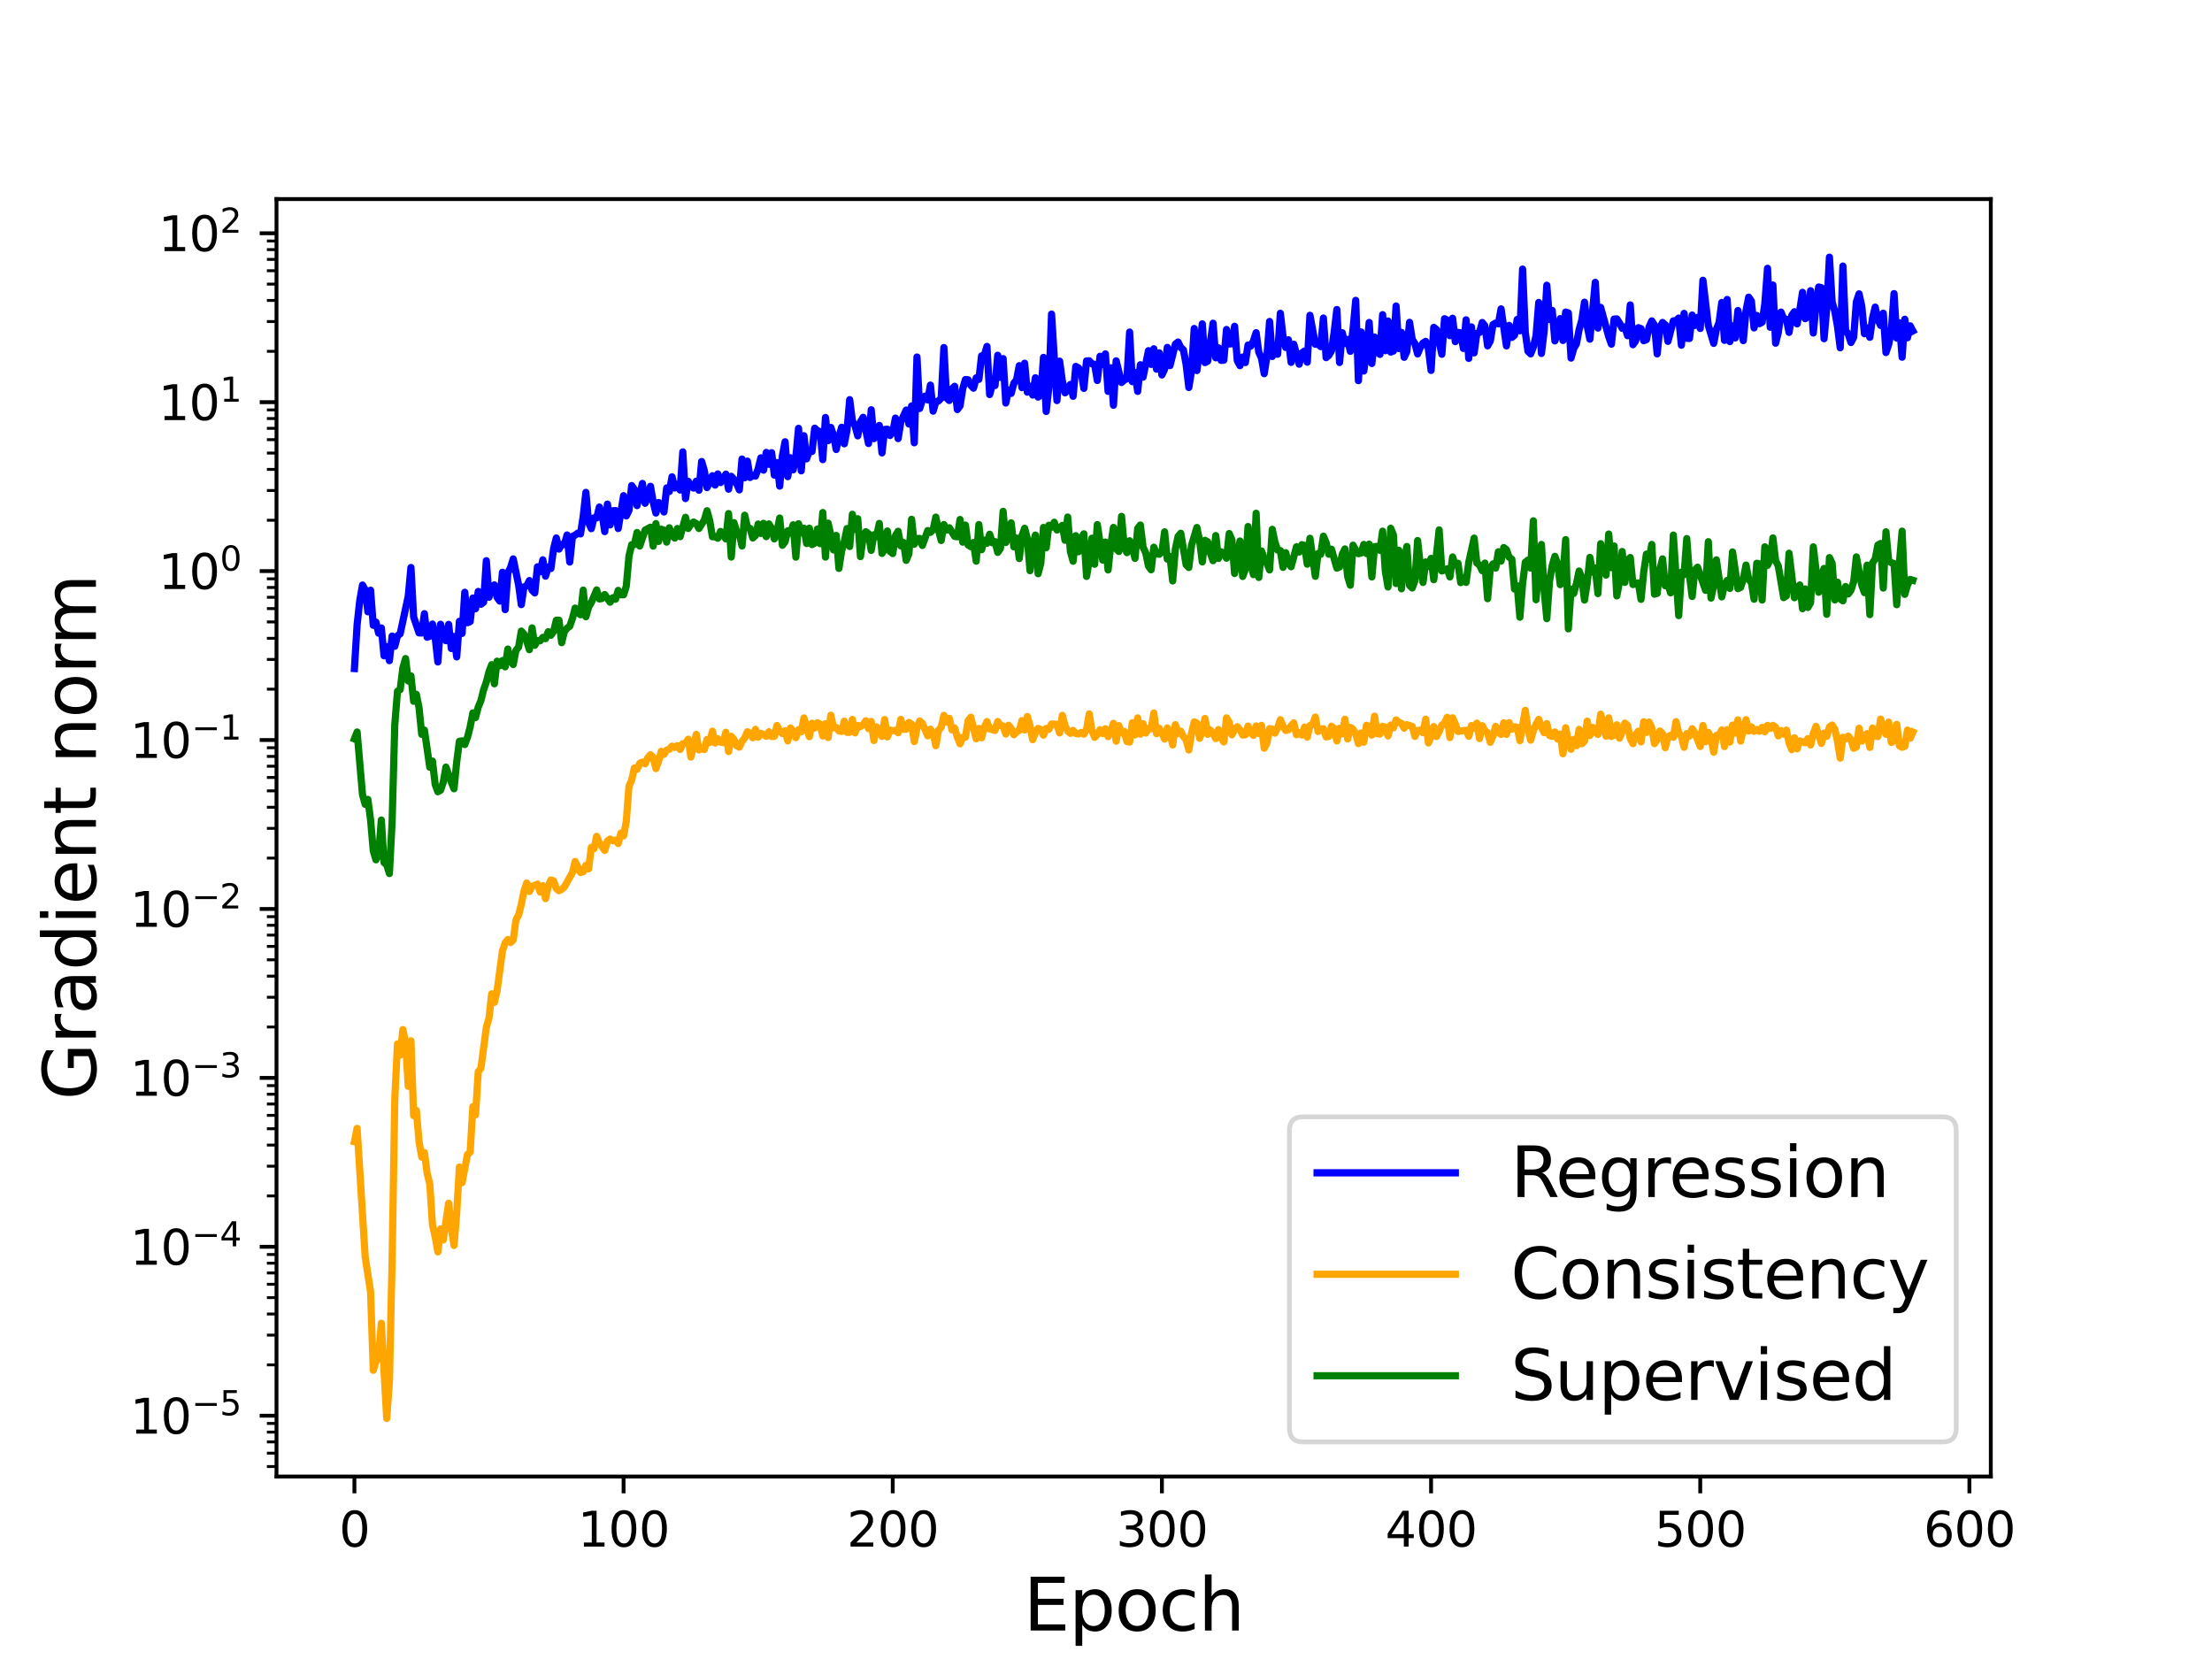 <?xml version="1.0" encoding="utf-8" standalone="no"?>
<!DOCTYPE svg PUBLIC "-//W3C//DTD SVG 1.1//EN"
  "http://www.w3.org/Graphics/SVG/1.1/DTD/svg11.dtd">
<svg height="345.6pt" version="1.1" viewBox="0 0 460.8 345.6" width="460.8pt" xmlns="http://www.w3.org/2000/svg" xmlns:xlink="http://www.w3.org/1999/xlink">
 <defs>
  <style type="text/css">*{stroke-linecap:butt;stroke-linejoin:round;}</style>
 </defs>
 <g id="figure_1">
  <g id="patch_1">
   <path d="M 0 345.6 
L 460.8 345.6 
L 460.8 0 
L 0 0 
z
" style="fill:#ffffff;"/>
  </g>
  <g id="axes_1">
   <g id="patch_2">
    <path d="M 57.6 307.584 
L 414.72 307.584 
L 414.72 41.472 
L 57.6 41.472 
z
" style="fill:#ffffff;"/>
   </g>
   <g id="matplotlib.axis_1">
    <g id="xtick_1">
     <g id="line2d_1">
      <defs>
       <path d="M 0 0 
L 0 3.5 
" id="m776d10371e" style="stroke:#000000;stroke-width:0.8;"/>
      </defs>
      <g>
       <use style="stroke:#000000;stroke-width:0.8;" x="73.833" xlink:href="#m776d10371e" y="307.584"/>
      </g>
     </g>
     <g id="text_1">
      <!-- 0 -->
      <g transform="translate(70.651 322.182)scale(0.1 -0.1)">
       <defs>
        <path d="M 2034 4250 
Q 1547 4250 1301 3770 
Q 1056 3291 1056 2328 
Q 1056 1369 1301 889 
Q 1547 409 2034 409 
Q 2525 409 2770 889 
Q 3016 1369 3016 2328 
Q 3016 3291 2770 3770 
Q 2525 4250 2034 4250 
z
M 2034 4750 
Q 2819 4750 3233 4129 
Q 3647 3509 3647 2328 
Q 3647 1150 3233 529 
Q 2819 -91 2034 -91 
Q 1250 -91 836 529 
Q 422 1150 422 2328 
Q 422 3509 836 4129 
Q 1250 4750 2034 4750 
z
" id="DejaVuSans-30" transform="scale(0.016)"/>
       </defs>
       <use xlink:href="#DejaVuSans-30"/>
      </g>
     </g>
    </g>
    <g id="xtick_2">
     <g id="line2d_2">
      <g>
       <use style="stroke:#000000;stroke-width:0.8;" x="129.904" xlink:href="#m776d10371e" y="307.584"/>
      </g>
     </g>
     <g id="text_2">
      <!-- 100 -->
      <g transform="translate(120.361 322.182)scale(0.1 -0.1)">
       <defs>
        <path d="M 794 531 
L 1825 531 
L 1825 4091 
L 703 3866 
L 703 4441 
L 1819 4666 
L 2450 4666 
L 2450 531 
L 3481 531 
L 3481 0 
L 794 0 
L 794 531 
z
" id="DejaVuSans-31" transform="scale(0.016)"/>
       </defs>
       <use xlink:href="#DejaVuSans-31"/>
       <use x="63.623" xlink:href="#DejaVuSans-30"/>
       <use x="127.246" xlink:href="#DejaVuSans-30"/>
      </g>
     </g>
    </g>
    <g id="xtick_3">
     <g id="line2d_3">
      <g>
       <use style="stroke:#000000;stroke-width:0.8;" x="185.976" xlink:href="#m776d10371e" y="307.584"/>
      </g>
     </g>
     <g id="text_3">
      <!-- 200 -->
      <g transform="translate(176.432 322.182)scale(0.1 -0.1)">
       <defs>
        <path d="M 1228 531 
L 3431 531 
L 3431 0 
L 469 0 
L 469 531 
Q 828 903 1448 1529 
Q 2069 2156 2228 2338 
Q 2531 2678 2651 2914 
Q 2772 3150 2772 3378 
Q 2772 3750 2511 3984 
Q 2250 4219 1831 4219 
Q 1534 4219 1204 4116 
Q 875 4013 500 3803 
L 500 4441 
Q 881 4594 1212 4672 
Q 1544 4750 1819 4750 
Q 2544 4750 2975 4387 
Q 3406 4025 3406 3419 
Q 3406 3131 3298 2873 
Q 3191 2616 2906 2266 
Q 2828 2175 2409 1742 
Q 1991 1309 1228 531 
z
" id="DejaVuSans-32" transform="scale(0.016)"/>
       </defs>
       <use xlink:href="#DejaVuSans-32"/>
       <use x="63.623" xlink:href="#DejaVuSans-30"/>
       <use x="127.246" xlink:href="#DejaVuSans-30"/>
      </g>
     </g>
    </g>
    <g id="xtick_4">
     <g id="line2d_4">
      <g>
       <use style="stroke:#000000;stroke-width:0.8;" x="242.048" xlink:href="#m776d10371e" y="307.584"/>
      </g>
     </g>
     <g id="text_4">
      <!-- 300 -->
      <g transform="translate(232.504 322.182)scale(0.1 -0.1)">
       <defs>
        <path d="M 2597 2516 
Q 3050 2419 3304 2112 
Q 3559 1806 3559 1356 
Q 3559 666 3084 287 
Q 2609 -91 1734 -91 
Q 1441 -91 1130 -33 
Q 819 25 488 141 
L 488 750 
Q 750 597 1062 519 
Q 1375 441 1716 441 
Q 2309 441 2620 675 
Q 2931 909 2931 1356 
Q 2931 1769 2642 2001 
Q 2353 2234 1838 2234 
L 1294 2234 
L 1294 2753 
L 1863 2753 
Q 2328 2753 2575 2939 
Q 2822 3125 2822 3475 
Q 2822 3834 2567 4026 
Q 2313 4219 1838 4219 
Q 1578 4219 1281 4162 
Q 984 4106 628 3988 
L 628 4550 
Q 988 4650 1302 4700 
Q 1616 4750 1894 4750 
Q 2613 4750 3031 4423 
Q 3450 4097 3450 3541 
Q 3450 3153 3228 2886 
Q 3006 2619 2597 2516 
z
" id="DejaVuSans-33" transform="scale(0.016)"/>
       </defs>
       <use xlink:href="#DejaVuSans-33"/>
       <use x="63.623" xlink:href="#DejaVuSans-30"/>
       <use x="127.246" xlink:href="#DejaVuSans-30"/>
      </g>
     </g>
    </g>
    <g id="xtick_5">
     <g id="line2d_5">
      <g>
       <use style="stroke:#000000;stroke-width:0.8;" x="298.119" xlink:href="#m776d10371e" y="307.584"/>
      </g>
     </g>
     <g id="text_5">
      <!-- 400 -->
      <g transform="translate(288.575 322.182)scale(0.1 -0.1)">
       <defs>
        <path d="M 2419 4116 
L 825 1625 
L 2419 1625 
L 2419 4116 
z
M 2253 4666 
L 3047 4666 
L 3047 1625 
L 3713 1625 
L 3713 1100 
L 3047 1100 
L 3047 0 
L 2419 0 
L 2419 1100 
L 313 1100 
L 313 1709 
L 2253 4666 
z
" id="DejaVuSans-34" transform="scale(0.016)"/>
       </defs>
       <use xlink:href="#DejaVuSans-34"/>
       <use x="63.623" xlink:href="#DejaVuSans-30"/>
       <use x="127.246" xlink:href="#DejaVuSans-30"/>
      </g>
     </g>
    </g>
    <g id="xtick_6">
     <g id="line2d_6">
      <g>
       <use style="stroke:#000000;stroke-width:0.8;" x="354.191" xlink:href="#m776d10371e" y="307.584"/>
      </g>
     </g>
     <g id="text_6">
      <!-- 500 -->
      <g transform="translate(344.647 322.182)scale(0.1 -0.1)">
       <defs>
        <path d="M 691 4666 
L 3169 4666 
L 3169 4134 
L 1269 4134 
L 1269 2991 
Q 1406 3038 1543 3061 
Q 1681 3084 1819 3084 
Q 2600 3084 3056 2656 
Q 3513 2228 3513 1497 
Q 3513 744 3044 326 
Q 2575 -91 1722 -91 
Q 1428 -91 1123 -41 
Q 819 9 494 109 
L 494 744 
Q 775 591 1075 516 
Q 1375 441 1709 441 
Q 2250 441 2565 725 
Q 2881 1009 2881 1497 
Q 2881 1984 2565 2268 
Q 2250 2553 1709 2553 
Q 1456 2553 1204 2497 
Q 953 2441 691 2322 
L 691 4666 
z
" id="DejaVuSans-35" transform="scale(0.016)"/>
       </defs>
       <use xlink:href="#DejaVuSans-35"/>
       <use x="63.623" xlink:href="#DejaVuSans-30"/>
       <use x="127.246" xlink:href="#DejaVuSans-30"/>
      </g>
     </g>
    </g>
    <g id="xtick_7">
     <g id="line2d_7">
      <g>
       <use style="stroke:#000000;stroke-width:0.8;" x="410.262" xlink:href="#m776d10371e" y="307.584"/>
      </g>
     </g>
     <g id="text_7">
      <!-- 600 -->
      <g transform="translate(400.719 322.182)scale(0.1 -0.1)">
       <defs>
        <path d="M 2113 2584 
Q 1688 2584 1439 2293 
Q 1191 2003 1191 1497 
Q 1191 994 1439 701 
Q 1688 409 2113 409 
Q 2538 409 2786 701 
Q 3034 994 3034 1497 
Q 3034 2003 2786 2293 
Q 2538 2584 2113 2584 
z
M 3366 4563 
L 3366 3988 
Q 3128 4100 2886 4159 
Q 2644 4219 2406 4219 
Q 1781 4219 1451 3797 
Q 1122 3375 1075 2522 
Q 1259 2794 1537 2939 
Q 1816 3084 2150 3084 
Q 2853 3084 3261 2657 
Q 3669 2231 3669 1497 
Q 3669 778 3244 343 
Q 2819 -91 2113 -91 
Q 1303 -91 875 529 
Q 447 1150 447 2328 
Q 447 3434 972 4092 
Q 1497 4750 2381 4750 
Q 2619 4750 2861 4703 
Q 3103 4656 3366 4563 
z
" id="DejaVuSans-36" transform="scale(0.016)"/>
       </defs>
       <use xlink:href="#DejaVuSans-36"/>
       <use x="63.623" xlink:href="#DejaVuSans-30"/>
       <use x="127.246" xlink:href="#DejaVuSans-30"/>
      </g>
     </g>
    </g>
    <g id="text_8">
     <!-- Epoch -->
     <g transform="translate(213.194 339.66)scale(0.15 -0.15)">
      <defs>
       <path d="M 628 4666 
L 3578 4666 
L 3578 4134 
L 1259 4134 
L 1259 2753 
L 3481 2753 
L 3481 2222 
L 1259 2222 
L 1259 531 
L 3634 531 
L 3634 0 
L 628 0 
L 628 4666 
z
" id="DejaVuSans-45" transform="scale(0.016)"/>
       <path d="M 1159 525 
L 1159 -1331 
L 581 -1331 
L 581 3500 
L 1159 3500 
L 1159 2969 
Q 1341 3281 1617 3432 
Q 1894 3584 2278 3584 
Q 2916 3584 3314 3078 
Q 3713 2572 3713 1747 
Q 3713 922 3314 415 
Q 2916 -91 2278 -91 
Q 1894 -91 1617 61 
Q 1341 213 1159 525 
z
M 3116 1747 
Q 3116 2381 2855 2742 
Q 2594 3103 2138 3103 
Q 1681 3103 1420 2742 
Q 1159 2381 1159 1747 
Q 1159 1113 1420 752 
Q 1681 391 2138 391 
Q 2594 391 2855 752 
Q 3116 1113 3116 1747 
z
" id="DejaVuSans-70" transform="scale(0.016)"/>
       <path d="M 1959 3097 
Q 1497 3097 1228 2736 
Q 959 2375 959 1747 
Q 959 1119 1226 758 
Q 1494 397 1959 397 
Q 2419 397 2687 759 
Q 2956 1122 2956 1747 
Q 2956 2369 2687 2733 
Q 2419 3097 1959 3097 
z
M 1959 3584 
Q 2709 3584 3137 3096 
Q 3566 2609 3566 1747 
Q 3566 888 3137 398 
Q 2709 -91 1959 -91 
Q 1206 -91 779 398 
Q 353 888 353 1747 
Q 353 2609 779 3096 
Q 1206 3584 1959 3584 
z
" id="DejaVuSans-6f" transform="scale(0.016)"/>
       <path d="M 3122 3366 
L 3122 2828 
Q 2878 2963 2633 3030 
Q 2388 3097 2138 3097 
Q 1578 3097 1268 2742 
Q 959 2388 959 1747 
Q 959 1106 1268 751 
Q 1578 397 2138 397 
Q 2388 397 2633 464 
Q 2878 531 3122 666 
L 3122 134 
Q 2881 22 2623 -34 
Q 2366 -91 2075 -91 
Q 1284 -91 818 406 
Q 353 903 353 1747 
Q 353 2603 823 3093 
Q 1294 3584 2113 3584 
Q 2378 3584 2631 3529 
Q 2884 3475 3122 3366 
z
" id="DejaVuSans-63" transform="scale(0.016)"/>
       <path d="M 3513 2113 
L 3513 0 
L 2938 0 
L 2938 2094 
Q 2938 2591 2744 2837 
Q 2550 3084 2163 3084 
Q 1697 3084 1428 2787 
Q 1159 2491 1159 1978 
L 1159 0 
L 581 0 
L 581 4863 
L 1159 4863 
L 1159 2956 
Q 1366 3272 1645 3428 
Q 1925 3584 2291 3584 
Q 2894 3584 3203 3211 
Q 3513 2838 3513 2113 
z
" id="DejaVuSans-68" transform="scale(0.016)"/>
      </defs>
      <use xlink:href="#DejaVuSans-45"/>
      <use x="63.184" xlink:href="#DejaVuSans-70"/>
      <use x="126.66" xlink:href="#DejaVuSans-6f"/>
      <use x="187.842" xlink:href="#DejaVuSans-63"/>
      <use x="242.822" xlink:href="#DejaVuSans-68"/>
     </g>
    </g>
   </g>
   <g id="matplotlib.axis_2">
    <g id="ytick_1">
     <g id="line2d_8">
      <defs>
       <path d="M 0 0 
L -3.5 0 
" id="m70e92fbf04" style="stroke:#000000;stroke-width:0.8;"/>
      </defs>
      <g>
       <use style="stroke:#000000;stroke-width:0.8;" x="57.6" xlink:href="#m70e92fbf04" y="294.919"/>
      </g>
     </g>
     <g id="text_9">
      <!-- $\mathdefault{10^{-5}}$ -->
      <g transform="translate(27.1 298.719)scale(0.1 -0.1)">
       <defs>
        <path d="M 678 2272 
L 4684 2272 
L 4684 1741 
L 678 1741 
L 678 2272 
z
" id="DejaVuSans-2212" transform="scale(0.016)"/>
       </defs>
       <use transform="translate(0 0.684)" xlink:href="#DejaVuSans-31"/>
       <use transform="translate(63.623 0.684)" xlink:href="#DejaVuSans-30"/>
       <use transform="translate(128.203 38.966)scale(0.7)" xlink:href="#DejaVuSans-2212"/>
       <use transform="translate(186.855 38.966)scale(0.7)" xlink:href="#DejaVuSans-35"/>
      </g>
     </g>
    </g>
    <g id="ytick_2">
     <g id="line2d_9">
      <g>
       <use style="stroke:#000000;stroke-width:0.8;" x="57.6" xlink:href="#m70e92fbf04" y="259.729"/>
      </g>
     </g>
     <g id="text_10">
      <!-- $\mathdefault{10^{-4}}$ -->
      <g transform="translate(27.1 263.529)scale(0.1 -0.1)">
       <use transform="translate(0 0.684)" xlink:href="#DejaVuSans-31"/>
       <use transform="translate(63.623 0.684)" xlink:href="#DejaVuSans-30"/>
       <use transform="translate(128.203 38.966)scale(0.7)" xlink:href="#DejaVuSans-2212"/>
       <use transform="translate(186.855 38.966)scale(0.7)" xlink:href="#DejaVuSans-34"/>
      </g>
     </g>
    </g>
    <g id="ytick_3">
     <g id="line2d_10">
      <g>
       <use style="stroke:#000000;stroke-width:0.8;" x="57.6" xlink:href="#m70e92fbf04" y="224.54"/>
      </g>
     </g>
     <g id="text_11">
      <!-- $\mathdefault{10^{-3}}$ -->
      <g transform="translate(27.1 228.339)scale(0.1 -0.1)">
       <use transform="translate(0 0.766)" xlink:href="#DejaVuSans-31"/>
       <use transform="translate(63.623 0.766)" xlink:href="#DejaVuSans-30"/>
       <use transform="translate(128.203 39.047)scale(0.7)" xlink:href="#DejaVuSans-2212"/>
       <use transform="translate(186.855 39.047)scale(0.7)" xlink:href="#DejaVuSans-33"/>
      </g>
     </g>
    </g>
    <g id="ytick_4">
     <g id="line2d_11">
      <g>
       <use style="stroke:#000000;stroke-width:0.8;" x="57.6" xlink:href="#m70e92fbf04" y="189.35"/>
      </g>
     </g>
     <g id="text_12">
      <!-- $\mathdefault{10^{-2}}$ -->
      <g transform="translate(27.1 193.149)scale(0.1 -0.1)">
       <use transform="translate(0 0.766)" xlink:href="#DejaVuSans-31"/>
       <use transform="translate(63.623 0.766)" xlink:href="#DejaVuSans-30"/>
       <use transform="translate(128.203 39.047)scale(0.7)" xlink:href="#DejaVuSans-2212"/>
       <use transform="translate(186.855 39.047)scale(0.7)" xlink:href="#DejaVuSans-32"/>
      </g>
     </g>
    </g>
    <g id="ytick_5">
     <g id="line2d_12">
      <g>
       <use style="stroke:#000000;stroke-width:0.8;" x="57.6" xlink:href="#m70e92fbf04" y="154.16"/>
      </g>
     </g>
     <g id="text_13">
      <!-- $\mathdefault{10^{-1}}$ -->
      <g transform="translate(27.1 157.959)scale(0.1 -0.1)">
       <use transform="translate(0 0.684)" xlink:href="#DejaVuSans-31"/>
       <use transform="translate(63.623 0.684)" xlink:href="#DejaVuSans-30"/>
       <use transform="translate(128.203 38.966)scale(0.7)" xlink:href="#DejaVuSans-2212"/>
       <use transform="translate(186.855 38.966)scale(0.7)" xlink:href="#DejaVuSans-31"/>
      </g>
     </g>
    </g>
    <g id="ytick_6">
     <g id="line2d_13">
      <g>
       <use style="stroke:#000000;stroke-width:0.8;" x="57.6" xlink:href="#m70e92fbf04" y="118.97"/>
      </g>
     </g>
     <g id="text_14">
      <!-- $\mathdefault{10^{0}}$ -->
      <g transform="translate(33 122.769)scale(0.1 -0.1)">
       <use transform="translate(0 0.766)" xlink:href="#DejaVuSans-31"/>
       <use transform="translate(63.623 0.766)" xlink:href="#DejaVuSans-30"/>
       <use transform="translate(128.203 39.047)scale(0.7)" xlink:href="#DejaVuSans-30"/>
      </g>
     </g>
    </g>
    <g id="ytick_7">
     <g id="line2d_14">
      <g>
       <use style="stroke:#000000;stroke-width:0.8;" x="57.6" xlink:href="#m70e92fbf04" y="83.78"/>
      </g>
     </g>
     <g id="text_15">
      <!-- $\mathdefault{10^{1}}$ -->
      <g transform="translate(33 87.579)scale(0.1 -0.1)">
       <use transform="translate(0 0.684)" xlink:href="#DejaVuSans-31"/>
       <use transform="translate(63.623 0.684)" xlink:href="#DejaVuSans-30"/>
       <use transform="translate(128.203 38.966)scale(0.7)" xlink:href="#DejaVuSans-31"/>
      </g>
     </g>
    </g>
    <g id="ytick_8">
     <g id="line2d_15">
      <g>
       <use style="stroke:#000000;stroke-width:0.8;" x="57.6" xlink:href="#m70e92fbf04" y="48.59"/>
      </g>
     </g>
     <g id="text_16">
      <!-- $\mathdefault{10^{2}}$ -->
      <g transform="translate(33 52.389)scale(0.1 -0.1)">
       <use transform="translate(0 0.766)" xlink:href="#DejaVuSans-31"/>
       <use transform="translate(63.623 0.766)" xlink:href="#DejaVuSans-30"/>
       <use transform="translate(128.203 39.047)scale(0.7)" xlink:href="#DejaVuSans-32"/>
      </g>
     </g>
    </g>
    <g id="ytick_9">
     <g id="line2d_16">
      <defs>
       <path d="M 0 0 
L -2 0 
" id="mdd0a252958" style="stroke:#000000;stroke-width:0.6;"/>
      </defs>
      <g>
       <use style="stroke:#000000;stroke-width:0.6;" x="57.6" xlink:href="#mdd0a252958" y="305.513"/>
      </g>
     </g>
    </g>
    <g id="ytick_10">
     <g id="line2d_17">
      <g>
       <use style="stroke:#000000;stroke-width:0.6;" x="57.6" xlink:href="#mdd0a252958" y="302.726"/>
      </g>
     </g>
    </g>
    <g id="ytick_11">
     <g id="line2d_18">
      <g>
       <use style="stroke:#000000;stroke-width:0.6;" x="57.6" xlink:href="#mdd0a252958" y="300.37"/>
      </g>
     </g>
    </g>
    <g id="ytick_12">
     <g id="line2d_19">
      <g>
       <use style="stroke:#000000;stroke-width:0.6;" x="57.6" xlink:href="#mdd0a252958" y="298.33"/>
      </g>
     </g>
    </g>
    <g id="ytick_13">
     <g id="line2d_20">
      <g>
       <use style="stroke:#000000;stroke-width:0.6;" x="57.6" xlink:href="#mdd0a252958" y="296.53"/>
      </g>
     </g>
    </g>
    <g id="ytick_14">
     <g id="line2d_21">
      <g>
       <use style="stroke:#000000;stroke-width:0.6;" x="57.6" xlink:href="#mdd0a252958" y="284.326"/>
      </g>
     </g>
    </g>
    <g id="ytick_15">
     <g id="line2d_22">
      <g>
       <use style="stroke:#000000;stroke-width:0.6;" x="57.6" xlink:href="#mdd0a252958" y="278.13"/>
      </g>
     </g>
    </g>
    <g id="ytick_16">
     <g id="line2d_23">
      <g>
       <use style="stroke:#000000;stroke-width:0.6;" x="57.6" xlink:href="#mdd0a252958" y="273.733"/>
      </g>
     </g>
    </g>
    <g id="ytick_17">
     <g id="line2d_24">
      <g>
       <use style="stroke:#000000;stroke-width:0.6;" x="57.6" xlink:href="#mdd0a252958" y="270.323"/>
      </g>
     </g>
    </g>
    <g id="ytick_18">
     <g id="line2d_25">
      <g>
       <use style="stroke:#000000;stroke-width:0.6;" x="57.6" xlink:href="#mdd0a252958" y="267.536"/>
      </g>
     </g>
    </g>
    <g id="ytick_19">
     <g id="line2d_26">
      <g>
       <use style="stroke:#000000;stroke-width:0.6;" x="57.6" xlink:href="#mdd0a252958" y="265.18"/>
      </g>
     </g>
    </g>
    <g id="ytick_20">
     <g id="line2d_27">
      <g>
       <use style="stroke:#000000;stroke-width:0.6;" x="57.6" xlink:href="#mdd0a252958" y="263.14"/>
      </g>
     </g>
    </g>
    <g id="ytick_21">
     <g id="line2d_28">
      <g>
       <use style="stroke:#000000;stroke-width:0.6;" x="57.6" xlink:href="#mdd0a252958" y="261.34"/>
      </g>
     </g>
    </g>
    <g id="ytick_22">
     <g id="line2d_29">
      <g>
       <use style="stroke:#000000;stroke-width:0.6;" x="57.6" xlink:href="#mdd0a252958" y="249.136"/>
      </g>
     </g>
    </g>
    <g id="ytick_23">
     <g id="line2d_30">
      <g>
       <use style="stroke:#000000;stroke-width:0.6;" x="57.6" xlink:href="#mdd0a252958" y="242.94"/>
      </g>
     </g>
    </g>
    <g id="ytick_24">
     <g id="line2d_31">
      <g>
       <use style="stroke:#000000;stroke-width:0.6;" x="57.6" xlink:href="#mdd0a252958" y="238.543"/>
      </g>
     </g>
    </g>
    <g id="ytick_25">
     <g id="line2d_32">
      <g>
       <use style="stroke:#000000;stroke-width:0.6;" x="57.6" xlink:href="#mdd0a252958" y="235.133"/>
      </g>
     </g>
    </g>
    <g id="ytick_26">
     <g id="line2d_33">
      <g>
       <use style="stroke:#000000;stroke-width:0.6;" x="57.6" xlink:href="#mdd0a252958" y="232.346"/>
      </g>
     </g>
    </g>
    <g id="ytick_27">
     <g id="line2d_34">
      <g>
       <use style="stroke:#000000;stroke-width:0.6;" x="57.6" xlink:href="#mdd0a252958" y="229.991"/>
      </g>
     </g>
    </g>
    <g id="ytick_28">
     <g id="line2d_35">
      <g>
       <use style="stroke:#000000;stroke-width:0.6;" x="57.6" xlink:href="#mdd0a252958" y="227.95"/>
      </g>
     </g>
    </g>
    <g id="ytick_29">
     <g id="line2d_36">
      <g>
       <use style="stroke:#000000;stroke-width:0.6;" x="57.6" xlink:href="#mdd0a252958" y="226.15"/>
      </g>
     </g>
    </g>
    <g id="ytick_30">
     <g id="line2d_37">
      <g>
       <use style="stroke:#000000;stroke-width:0.6;" x="57.6" xlink:href="#mdd0a252958" y="213.946"/>
      </g>
     </g>
    </g>
    <g id="ytick_31">
     <g id="line2d_38">
      <g>
       <use style="stroke:#000000;stroke-width:0.6;" x="57.6" xlink:href="#mdd0a252958" y="207.75"/>
      </g>
     </g>
    </g>
    <g id="ytick_32">
     <g id="line2d_39">
      <g>
       <use style="stroke:#000000;stroke-width:0.6;" x="57.6" xlink:href="#mdd0a252958" y="203.353"/>
      </g>
     </g>
    </g>
    <g id="ytick_33">
     <g id="line2d_40">
      <g>
       <use style="stroke:#000000;stroke-width:0.6;" x="57.6" xlink:href="#mdd0a252958" y="199.943"/>
      </g>
     </g>
    </g>
    <g id="ytick_34">
     <g id="line2d_41">
      <g>
       <use style="stroke:#000000;stroke-width:0.6;" x="57.6" xlink:href="#mdd0a252958" y="197.156"/>
      </g>
     </g>
    </g>
    <g id="ytick_35">
     <g id="line2d_42">
      <g>
       <use style="stroke:#000000;stroke-width:0.6;" x="57.6" xlink:href="#mdd0a252958" y="194.801"/>
      </g>
     </g>
    </g>
    <g id="ytick_36">
     <g id="line2d_43">
      <g>
       <use style="stroke:#000000;stroke-width:0.6;" x="57.6" xlink:href="#mdd0a252958" y="192.76"/>
      </g>
     </g>
    </g>
    <g id="ytick_37">
     <g id="line2d_44">
      <g>
       <use style="stroke:#000000;stroke-width:0.6;" x="57.6" xlink:href="#mdd0a252958" y="190.96"/>
      </g>
     </g>
    </g>
    <g id="ytick_38">
     <g id="line2d_45">
      <g>
       <use style="stroke:#000000;stroke-width:0.6;" x="57.6" xlink:href="#mdd0a252958" y="178.756"/>
      </g>
     </g>
    </g>
    <g id="ytick_39">
     <g id="line2d_46">
      <g>
       <use style="stroke:#000000;stroke-width:0.6;" x="57.6" xlink:href="#mdd0a252958" y="172.56"/>
      </g>
     </g>
    </g>
    <g id="ytick_40">
     <g id="line2d_47">
      <g>
       <use style="stroke:#000000;stroke-width:0.6;" x="57.6" xlink:href="#mdd0a252958" y="168.163"/>
      </g>
     </g>
    </g>
    <g id="ytick_41">
     <g id="line2d_48">
      <g>
       <use style="stroke:#000000;stroke-width:0.6;" x="57.6" xlink:href="#mdd0a252958" y="164.753"/>
      </g>
     </g>
    </g>
    <g id="ytick_42">
     <g id="line2d_49">
      <g>
       <use style="stroke:#000000;stroke-width:0.6;" x="57.6" xlink:href="#mdd0a252958" y="161.967"/>
      </g>
     </g>
    </g>
    <g id="ytick_43">
     <g id="line2d_50">
      <g>
       <use style="stroke:#000000;stroke-width:0.6;" x="57.6" xlink:href="#mdd0a252958" y="159.611"/>
      </g>
     </g>
    </g>
    <g id="ytick_44">
     <g id="line2d_51">
      <g>
       <use style="stroke:#000000;stroke-width:0.6;" x="57.6" xlink:href="#mdd0a252958" y="157.57"/>
      </g>
     </g>
    </g>
    <g id="ytick_45">
     <g id="line2d_52">
      <g>
       <use style="stroke:#000000;stroke-width:0.6;" x="57.6" xlink:href="#mdd0a252958" y="155.77"/>
      </g>
     </g>
    </g>
    <g id="ytick_46">
     <g id="line2d_53">
      <g>
       <use style="stroke:#000000;stroke-width:0.6;" x="57.6" xlink:href="#mdd0a252958" y="143.566"/>
      </g>
     </g>
    </g>
    <g id="ytick_47">
     <g id="line2d_54">
      <g>
       <use style="stroke:#000000;stroke-width:0.6;" x="57.6" xlink:href="#mdd0a252958" y="137.37"/>
      </g>
     </g>
    </g>
    <g id="ytick_48">
     <g id="line2d_55">
      <g>
       <use style="stroke:#000000;stroke-width:0.6;" x="57.6" xlink:href="#mdd0a252958" y="132.973"/>
      </g>
     </g>
    </g>
    <g id="ytick_49">
     <g id="line2d_56">
      <g>
       <use style="stroke:#000000;stroke-width:0.6;" x="57.6" xlink:href="#mdd0a252958" y="129.563"/>
      </g>
     </g>
    </g>
    <g id="ytick_50">
     <g id="line2d_57">
      <g>
       <use style="stroke:#000000;stroke-width:0.6;" x="57.6" xlink:href="#mdd0a252958" y="126.777"/>
      </g>
     </g>
    </g>
    <g id="ytick_51">
     <g id="line2d_58">
      <g>
       <use style="stroke:#000000;stroke-width:0.6;" x="57.6" xlink:href="#mdd0a252958" y="124.421"/>
      </g>
     </g>
    </g>
    <g id="ytick_52">
     <g id="line2d_59">
      <g>
       <use style="stroke:#000000;stroke-width:0.6;" x="57.6" xlink:href="#mdd0a252958" y="122.38"/>
      </g>
     </g>
    </g>
    <g id="ytick_53">
     <g id="line2d_60">
      <g>
       <use style="stroke:#000000;stroke-width:0.6;" x="57.6" xlink:href="#mdd0a252958" y="120.58"/>
      </g>
     </g>
    </g>
    <g id="ytick_54">
     <g id="line2d_61">
      <g>
       <use style="stroke:#000000;stroke-width:0.6;" x="57.6" xlink:href="#mdd0a252958" y="108.377"/>
      </g>
     </g>
    </g>
    <g id="ytick_55">
     <g id="line2d_62">
      <g>
       <use style="stroke:#000000;stroke-width:0.6;" x="57.6" xlink:href="#mdd0a252958" y="102.18"/>
      </g>
     </g>
    </g>
    <g id="ytick_56">
     <g id="line2d_63">
      <g>
       <use style="stroke:#000000;stroke-width:0.6;" x="57.6" xlink:href="#mdd0a252958" y="97.783"/>
      </g>
     </g>
    </g>
    <g id="ytick_57">
     <g id="line2d_64">
      <g>
       <use style="stroke:#000000;stroke-width:0.6;" x="57.6" xlink:href="#mdd0a252958" y="94.373"/>
      </g>
     </g>
    </g>
    <g id="ytick_58">
     <g id="line2d_65">
      <g>
       <use style="stroke:#000000;stroke-width:0.6;" x="57.6" xlink:href="#mdd0a252958" y="91.587"/>
      </g>
     </g>
    </g>
    <g id="ytick_59">
     <g id="line2d_66">
      <g>
       <use style="stroke:#000000;stroke-width:0.6;" x="57.6" xlink:href="#mdd0a252958" y="89.231"/>
      </g>
     </g>
    </g>
    <g id="ytick_60">
     <g id="line2d_67">
      <g>
       <use style="stroke:#000000;stroke-width:0.6;" x="57.6" xlink:href="#mdd0a252958" y="87.19"/>
      </g>
     </g>
    </g>
    <g id="ytick_61">
     <g id="line2d_68">
      <g>
       <use style="stroke:#000000;stroke-width:0.6;" x="57.6" xlink:href="#mdd0a252958" y="85.39"/>
      </g>
     </g>
    </g>
    <g id="ytick_62">
     <g id="line2d_69">
      <g>
       <use style="stroke:#000000;stroke-width:0.6;" x="57.6" xlink:href="#mdd0a252958" y="73.187"/>
      </g>
     </g>
    </g>
    <g id="ytick_63">
     <g id="line2d_70">
      <g>
       <use style="stroke:#000000;stroke-width:0.6;" x="57.6" xlink:href="#mdd0a252958" y="66.99"/>
      </g>
     </g>
    </g>
    <g id="ytick_64">
     <g id="line2d_71">
      <g>
       <use style="stroke:#000000;stroke-width:0.6;" x="57.6" xlink:href="#mdd0a252958" y="62.593"/>
      </g>
     </g>
    </g>
    <g id="ytick_65">
     <g id="line2d_72">
      <g>
       <use style="stroke:#000000;stroke-width:0.6;" x="57.6" xlink:href="#mdd0a252958" y="59.183"/>
      </g>
     </g>
    </g>
    <g id="ytick_66">
     <g id="line2d_73">
      <g>
       <use style="stroke:#000000;stroke-width:0.6;" x="57.6" xlink:href="#mdd0a252958" y="56.397"/>
      </g>
     </g>
    </g>
    <g id="ytick_67">
     <g id="line2d_74">
      <g>
       <use style="stroke:#000000;stroke-width:0.6;" x="57.6" xlink:href="#mdd0a252958" y="54.041"/>
      </g>
     </g>
    </g>
    <g id="ytick_68">
     <g id="line2d_75">
      <g>
       <use style="stroke:#000000;stroke-width:0.6;" x="57.6" xlink:href="#mdd0a252958" y="52"/>
      </g>
     </g>
    </g>
    <g id="ytick_69">
     <g id="line2d_76">
      <g>
       <use style="stroke:#000000;stroke-width:0.6;" x="57.6" xlink:href="#mdd0a252958" y="50.2"/>
      </g>
     </g>
    </g>
    <g id="text_17">
     <!-- Gradient norm -->
     <g transform="translate(19.98 229.155)rotate(-90)scale(0.15 -0.15)">
      <defs>
       <path d="M 3809 666 
L 3809 1919 
L 2778 1919 
L 2778 2438 
L 4434 2438 
L 4434 434 
Q 4069 175 3628 42 
Q 3188 -91 2688 -91 
Q 1594 -91 976 548 
Q 359 1188 359 2328 
Q 359 3472 976 4111 
Q 1594 4750 2688 4750 
Q 3144 4750 3555 4637 
Q 3966 4525 4313 4306 
L 4313 3634 
Q 3963 3931 3569 4081 
Q 3175 4231 2741 4231 
Q 1884 4231 1454 3753 
Q 1025 3275 1025 2328 
Q 1025 1384 1454 906 
Q 1884 428 2741 428 
Q 3075 428 3337 486 
Q 3600 544 3809 666 
z
" id="DejaVuSans-47" transform="scale(0.016)"/>
       <path d="M 2631 2963 
Q 2534 3019 2420 3045 
Q 2306 3072 2169 3072 
Q 1681 3072 1420 2755 
Q 1159 2438 1159 1844 
L 1159 0 
L 581 0 
L 581 3500 
L 1159 3500 
L 1159 2956 
Q 1341 3275 1631 3429 
Q 1922 3584 2338 3584 
Q 2397 3584 2469 3576 
Q 2541 3569 2628 3553 
L 2631 2963 
z
" id="DejaVuSans-72" transform="scale(0.016)"/>
       <path d="M 2194 1759 
Q 1497 1759 1228 1600 
Q 959 1441 959 1056 
Q 959 750 1161 570 
Q 1363 391 1709 391 
Q 2188 391 2477 730 
Q 2766 1069 2766 1631 
L 2766 1759 
L 2194 1759 
z
M 3341 1997 
L 3341 0 
L 2766 0 
L 2766 531 
Q 2569 213 2275 61 
Q 1981 -91 1556 -91 
Q 1019 -91 701 211 
Q 384 513 384 1019 
Q 384 1609 779 1909 
Q 1175 2209 1959 2209 
L 2766 2209 
L 2766 2266 
Q 2766 2663 2505 2880 
Q 2244 3097 1772 3097 
Q 1472 3097 1187 3025 
Q 903 2953 641 2809 
L 641 3341 
Q 956 3463 1253 3523 
Q 1550 3584 1831 3584 
Q 2591 3584 2966 3190 
Q 3341 2797 3341 1997 
z
" id="DejaVuSans-61" transform="scale(0.016)"/>
       <path d="M 2906 2969 
L 2906 4863 
L 3481 4863 
L 3481 0 
L 2906 0 
L 2906 525 
Q 2725 213 2448 61 
Q 2172 -91 1784 -91 
Q 1150 -91 751 415 
Q 353 922 353 1747 
Q 353 2572 751 3078 
Q 1150 3584 1784 3584 
Q 2172 3584 2448 3432 
Q 2725 3281 2906 2969 
z
M 947 1747 
Q 947 1113 1208 752 
Q 1469 391 1925 391 
Q 2381 391 2643 752 
Q 2906 1113 2906 1747 
Q 2906 2381 2643 2742 
Q 2381 3103 1925 3103 
Q 1469 3103 1208 2742 
Q 947 2381 947 1747 
z
" id="DejaVuSans-64" transform="scale(0.016)"/>
       <path d="M 603 3500 
L 1178 3500 
L 1178 0 
L 603 0 
L 603 3500 
z
M 603 4863 
L 1178 4863 
L 1178 4134 
L 603 4134 
L 603 4863 
z
" id="DejaVuSans-69" transform="scale(0.016)"/>
       <path d="M 3597 1894 
L 3597 1613 
L 953 1613 
Q 991 1019 1311 708 
Q 1631 397 2203 397 
Q 2534 397 2845 478 
Q 3156 559 3463 722 
L 3463 178 
Q 3153 47 2828 -22 
Q 2503 -91 2169 -91 
Q 1331 -91 842 396 
Q 353 884 353 1716 
Q 353 2575 817 3079 
Q 1281 3584 2069 3584 
Q 2775 3584 3186 3129 
Q 3597 2675 3597 1894 
z
M 3022 2063 
Q 3016 2534 2758 2815 
Q 2500 3097 2075 3097 
Q 1594 3097 1305 2825 
Q 1016 2553 972 2059 
L 3022 2063 
z
" id="DejaVuSans-65" transform="scale(0.016)"/>
       <path d="M 3513 2113 
L 3513 0 
L 2938 0 
L 2938 2094 
Q 2938 2591 2744 2837 
Q 2550 3084 2163 3084 
Q 1697 3084 1428 2787 
Q 1159 2491 1159 1978 
L 1159 0 
L 581 0 
L 581 3500 
L 1159 3500 
L 1159 2956 
Q 1366 3272 1645 3428 
Q 1925 3584 2291 3584 
Q 2894 3584 3203 3211 
Q 3513 2838 3513 2113 
z
" id="DejaVuSans-6e" transform="scale(0.016)"/>
       <path d="M 1172 4494 
L 1172 3500 
L 2356 3500 
L 2356 3053 
L 1172 3053 
L 1172 1153 
Q 1172 725 1289 603 
Q 1406 481 1766 481 
L 2356 481 
L 2356 0 
L 1766 0 
Q 1100 0 847 248 
Q 594 497 594 1153 
L 594 3053 
L 172 3053 
L 172 3500 
L 594 3500 
L 594 4494 
L 1172 4494 
z
" id="DejaVuSans-74" transform="scale(0.016)"/>
       <path id="DejaVuSans-20" transform="scale(0.016)"/>
       <path d="M 3328 2828 
Q 3544 3216 3844 3400 
Q 4144 3584 4550 3584 
Q 5097 3584 5394 3201 
Q 5691 2819 5691 2113 
L 5691 0 
L 5113 0 
L 5113 2094 
Q 5113 2597 4934 2840 
Q 4756 3084 4391 3084 
Q 3944 3084 3684 2787 
Q 3425 2491 3425 1978 
L 3425 0 
L 2847 0 
L 2847 2094 
Q 2847 2600 2669 2842 
Q 2491 3084 2119 3084 
Q 1678 3084 1418 2786 
Q 1159 2488 1159 1978 
L 1159 0 
L 581 0 
L 581 3500 
L 1159 3500 
L 1159 2956 
Q 1356 3278 1631 3431 
Q 1906 3584 2284 3584 
Q 2666 3584 2933 3390 
Q 3200 3197 3328 2828 
z
" id="DejaVuSans-6d" transform="scale(0.016)"/>
      </defs>
      <use xlink:href="#DejaVuSans-47"/>
      <use x="77.49" xlink:href="#DejaVuSans-72"/>
      <use x="118.604" xlink:href="#DejaVuSans-61"/>
      <use x="179.883" xlink:href="#DejaVuSans-64"/>
      <use x="243.359" xlink:href="#DejaVuSans-69"/>
      <use x="271.143" xlink:href="#DejaVuSans-65"/>
      <use x="332.666" xlink:href="#DejaVuSans-6e"/>
      <use x="396.045" xlink:href="#DejaVuSans-74"/>
      <use x="435.254" xlink:href="#DejaVuSans-20"/>
      <use x="467.041" xlink:href="#DejaVuSans-6e"/>
      <use x="530.42" xlink:href="#DejaVuSans-6f"/>
      <use x="591.602" xlink:href="#DejaVuSans-72"/>
      <use x="630.965" xlink:href="#DejaVuSans-6d"/>
     </g>
    </g>
   </g>
   <g id="line2d_77">
    <path clip-path="url(#p115f673e71)" d="M 73.833 139.272 
L 74.393 130.129 
L 74.954 125.044 
L 75.515 121.875 
L 76.076 122.878 
L 76.636 127.444 
L 77.197 122.949 
L 77.758 130.267 
L 78.318 129.597 
L 78.879 131.907 
L 79.44 130.818 
L 80.001 136.618 
L 80.561 134.715 
L 81.122 137.631 
L 81.683 132.508 
L 82.243 134.63 
L 82.804 132.448 
L 83.365 132.014 
L 85.047 124.183 
L 85.608 118.218 
L 86.168 128.519 
L 87.29 131.843 
L 87.851 131.862 
L 88.411 127.842 
L 88.972 132.746 
L 89.533 132.53 
L 90.093 130.004 
L 90.654 132.782 
L 91.215 137.895 
L 91.776 130.047 
L 92.336 132.56 
L 92.897 133.466 
L 93.458 130.077 
L 94.019 135.095 
L 94.579 132.579 
L 95.14 136.839 
L 95.701 129.432 
L 96.261 131.948 
L 96.822 123.384 
L 97.383 129.72 
L 97.944 129.485 
L 98.504 124.586 
L 99.065 126.809 
L 99.626 123.206 
L 100.186 125.88 
L 100.747 125.443 
L 101.308 116.806 
L 101.869 124.421 
L 102.429 122.288 
L 102.99 121.846 
L 103.551 124.444 
L 104.111 125.219 
L 104.672 119.214 
L 105.233 126.999 
L 105.794 119.347 
L 106.354 118.241 
L 106.915 116.428 
L 108.036 121.868 
L 108.597 125.955 
L 109.158 122.265 
L 109.719 122.055 
L 110.279 120.941 
L 110.84 122.946 
L 111.401 123.517 
L 111.961 118.077 
L 112.522 119.086 
L 113.083 116.622 
L 113.644 120.026 
L 114.204 118.134 
L 114.765 118.433 
L 115.326 114.303 
L 115.886 112.072 
L 116.447 114.384 
L 117.008 113.406 
L 117.569 113.43 
L 118.129 111.446 
L 118.69 117.079 
L 119.251 111.744 
L 119.811 111.48 
L 120.372 111.068 
L 120.933 111.224 
L 121.494 107.527 
L 122.054 102.572 
L 122.615 108.859 
L 123.176 110.131 
L 123.736 107.891 
L 124.297 107.885 
L 124.858 105.622 
L 125.419 107.105 
L 125.979 110.741 
L 126.54 105.014 
L 127.101 109.349 
L 127.661 106.402 
L 128.222 106.365 
L 128.783 110.106 
L 129.904 103.258 
L 130.465 107.475 
L 131.026 106.327 
L 131.586 101.157 
L 132.147 101.952 
L 132.708 105.323 
L 133.829 100.709 
L 134.39 104.841 
L 134.951 103.507 
L 135.511 101.31 
L 136.072 104.587 
L 136.633 106.87 
L 137.194 104.677 
L 137.754 105.21 
L 138.315 106.655 
L 138.876 101.657 
L 139.436 102.39 
L 139.997 99.328 
L 140.558 101.655 
L 141.119 100.871 
L 141.679 102.077 
L 142.24 94.138 
L 142.801 103.858 
L 143.362 100.255 
L 143.922 101.276 
L 144.483 101.673 
L 145.044 100.237 
L 145.604 102.128 
L 146.165 96.146 
L 146.726 98.064 
L 147.287 101.579 
L 147.847 100.522 
L 148.408 99.097 
L 148.969 101.052 
L 149.529 98.733 
L 150.09 100.537 
L 151.212 98.772 
L 151.772 101.903 
L 152.333 99.222 
L 152.894 99.867 
L 153.454 100.709 
L 154.015 102.044 
L 154.576 95.629 
L 155.137 99.525 
L 155.697 96.067 
L 156.258 99.471 
L 156.819 99.042 
L 157.379 99.179 
L 157.94 97.643 
L 158.501 95.379 
L 159.062 97.939 
L 159.622 94.249 
L 160.183 96.734 
L 160.744 94.301 
L 161.304 98.982 
L 161.865 96.376 
L 162.426 101.267 
L 162.987 94.923 
L 163.547 92.028 
L 164.108 99.297 
L 164.669 95.36 
L 165.229 97.871 
L 165.79 95.227 
L 166.351 89.231 
L 166.912 98.081 
L 167.472 90.772 
L 168.033 95.588 
L 168.594 93.937 
L 169.154 94.054 
L 169.715 89.204 
L 170.276 89.727 
L 170.837 89.932 
L 171.397 95.748 
L 171.958 86.972 
L 172.519 91.799 
L 173.079 89.039 
L 173.64 90.693 
L 174.201 93.638 
L 174.762 91.057 
L 175.322 89.009 
L 175.883 92.456 
L 176.444 89.64 
L 177.004 83.261 
L 177.565 87.659 
L 178.126 88.721 
L 178.687 90.8 
L 179.247 87.899 
L 179.808 86.93 
L 180.929 92.397 
L 181.49 85.364 
L 182.051 91.378 
L 183.172 88.632 
L 183.733 94.346 
L 184.294 89.462 
L 184.854 89.413 
L 185.415 90.72 
L 185.976 90.012 
L 186.537 87.093 
L 187.097 91.37 
L 187.658 87.87 
L 188.78 85.427 
L 189.34 88.333 
L 189.901 84.567 
L 190.462 92.242 
L 191.022 74.373 
L 191.583 85.094 
L 192.144 83.331 
L 192.705 82.521 
L 193.265 83.311 
L 193.826 80.223 
L 194.387 85.651 
L 194.947 83.719 
L 195.508 83.526 
L 196.069 82.947 
L 196.63 72.398 
L 197.19 82.906 
L 197.751 83.426 
L 198.312 81.007 
L 198.872 80.473 
L 199.433 85.321 
L 199.994 84.547 
L 200.555 80.993 
L 201.115 79.062 
L 201.676 79.122 
L 202.237 80.254 
L 202.797 80.866 
L 203.358 78.716 
L 203.919 79.031 
L 204.48 74.139 
L 205.04 74.036 
L 205.601 72.165 
L 206.162 82.196 
L 206.722 80.171 
L 207.283 80.307 
L 207.844 74.009 
L 208.405 78.618 
L 208.965 74.702 
L 209.526 83.952 
L 210.087 81.261 
L 210.647 81.947 
L 211.208 79.837 
L 211.769 79.12 
L 212.33 76.174 
L 212.89 80.751 
L 213.451 75.665 
L 214.012 81.694 
L 214.572 80.465 
L 215.133 82.295 
L 215.694 78.693 
L 216.255 82.727 
L 216.815 82.288 
L 217.376 74.453 
L 217.937 85.719 
L 218.497 80.688 
L 219.058 65.438 
L 220.18 83.45 
L 220.74 75.237 
L 221.301 79.362 
L 221.862 81.834 
L 222.422 81.24 
L 222.983 80.093 
L 223.544 82.555 
L 224.105 76.33 
L 224.665 76.641 
L 225.226 77.379 
L 225.787 80.914 
L 226.347 75.185 
L 226.908 75.164 
L 227.469 75.789 
L 228.03 75.907 
L 228.59 79.265 
L 229.151 74.225 
L 229.712 75.919 
L 230.272 73.719 
L 230.833 81.528 
L 231.394 76.617 
L 231.955 84.418 
L 232.515 75.169 
L 233.637 79.686 
L 234.197 79.181 
L 234.758 78.896 
L 235.319 69.173 
L 235.88 79.503 
L 236.44 77.587 
L 237.001 81.532 
L 237.562 75.985 
L 238.123 78.561 
L 239.244 73.053 
L 239.805 75.912 
L 240.365 72.658 
L 240.926 76.909 
L 241.487 73.509 
L 242.048 78.108 
L 242.608 76.912 
L 243.169 72.367 
L 243.73 76.167 
L 244.851 71.696 
L 245.412 71.249 
L 245.973 72.387 
L 246.533 72.896 
L 247.094 75.962 
L 247.655 80.724 
L 248.215 77.27 
L 248.776 68.434 
L 249.337 77.192 
L 249.898 72.771 
L 250.458 67.464 
L 251.019 75.542 
L 251.58 75.238 
L 252.701 67.331 
L 253.262 74.537 
L 253.823 72.468 
L 254.383 75.071 
L 254.944 75.035 
L 255.505 68.64 
L 256.065 71.655 
L 256.626 71.618 
L 257.187 67.97 
L 257.748 75.117 
L 258.308 76.175 
L 258.869 74.37 
L 259.43 75.532 
L 259.99 71.876 
L 260.551 72.106 
L 261.112 71.029 
L 261.673 69.303 
L 262.233 73.369 
L 262.794 74.635 
L 263.355 77.842 
L 263.915 74.28 
L 264.476 66.967 
L 265.037 74.265 
L 265.598 73.107 
L 266.158 73.797 
L 266.719 65.263 
L 267.28 70.126 
L 267.84 72.386 
L 268.401 70.79 
L 268.962 75.492 
L 269.523 71.71 
L 270.644 75.873 
L 271.205 73.529 
L 271.765 73.12 
L 272.326 75.45 
L 272.887 65.682 
L 274.008 71.719 
L 274.569 71.7 
L 275.13 72.208 
L 275.69 66.252 
L 276.251 74.5 
L 276.812 74.042 
L 277.373 73.068 
L 277.933 69.166 
L 278.494 64.479 
L 279.055 75.51 
L 279.615 69.31 
L 280.176 71.572 
L 280.737 70.707 
L 281.298 73.197 
L 281.858 68.588 
L 282.419 62.569 
L 282.98 79.298 
L 283.54 69.148 
L 284.101 77.291 
L 284.662 73.504 
L 285.223 67.176 
L 285.783 75.723 
L 286.344 70.208 
L 286.905 73.355 
L 287.466 73.832 
L 288.026 65.557 
L 288.587 73.053 
L 289.148 66.867 
L 289.708 73.341 
L 290.269 73.132 
L 290.83 63.743 
L 291.391 72.606 
L 291.951 69.238 
L 292.512 74.433 
L 293.073 73.23 
L 293.633 67.149 
L 294.194 70.711 
L 294.755 71.578 
L 295.316 73.729 
L 295.876 72.363 
L 296.437 71.456 
L 296.998 71.115 
L 297.558 72.641 
L 298.119 77.166 
L 298.68 68.197 
L 299.241 68.634 
L 300.362 73.8 
L 300.923 66.395 
L 301.483 66.675 
L 302.044 69.927 
L 302.605 66.294 
L 303.166 71.169 
L 303.726 69.236 
L 304.287 69.348 
L 304.848 72.591 
L 305.408 66.623 
L 305.969 74.667 
L 306.53 68.098 
L 307.091 73.509 
L 307.651 69.466 
L 308.212 69.26 
L 308.773 67.181 
L 309.333 67.875 
L 309.894 72.047 
L 310.455 71.038 
L 311.016 67.621 
L 311.576 67.292 
L 312.137 67.465 
L 312.698 64.347 
L 313.819 72.063 
L 314.38 67.791 
L 314.941 70.291 
L 315.501 69.833 
L 316.062 66.549 
L 316.623 68.911 
L 317.183 56.054 
L 317.744 69.233 
L 318.305 73.162 
L 318.866 73.722 
L 319.426 72.29 
L 319.987 69.922 
L 320.548 63.011 
L 321.108 73.631 
L 321.669 69.048 
L 322.23 59.421 
L 322.791 66.555 
L 323.351 64.669 
L 323.912 71.013 
L 324.473 69.399 
L 325.033 66.369 
L 325.594 70.929 
L 326.155 65.013 
L 326.716 65.185 
L 327.276 74.598 
L 327.837 72.58 
L 328.398 71.643 
L 328.958 68.679 
L 329.519 66.67 
L 330.08 62.953 
L 330.641 67.926 
L 331.201 70.659 
L 332.323 58.819 
L 332.884 68.346 
L 333.444 64.033 
L 335.126 70.143 
L 335.687 71.697 
L 336.248 66.473 
L 336.809 66.423 
L 337.369 67.282 
L 337.93 68.396 
L 338.491 68.099 
L 339.051 69.932 
L 339.612 63.521 
L 340.173 71.812 
L 340.734 71.016 
L 341.294 68.261 
L 341.855 68.462 
L 342.416 70.984 
L 342.976 70.753 
L 343.537 68.114 
L 344.098 66.846 
L 344.659 67.731 
L 345.219 73.72 
L 345.78 68.299 
L 346.341 67.176 
L 346.901 67.677 
L 347.462 71.11 
L 348.584 66.837 
L 349.144 66.82 
L 349.705 66.259 
L 350.266 71.915 
L 350.826 65.286 
L 351.387 70.476 
L 351.948 70.507 
L 352.509 65.63 
L 353.069 67.802 
L 353.63 66.139 
L 354.191 68.426 
L 354.751 58.383 
L 355.873 67.809 
L 356.994 71.533 
L 357.555 68.599 
L 358.116 67.184 
L 358.676 63.013 
L 359.237 70.9 
L 359.798 62.384 
L 360.359 71.161 
L 360.919 67.882 
L 361.48 70.407 
L 362.041 64.686 
L 362.601 67.356 
L 363.162 70.962 
L 363.723 64.724 
L 364.284 61.902 
L 364.844 62.729 
L 365.405 68.31 
L 365.966 65.713 
L 366.526 67.434 
L 367.087 67.118 
L 367.648 63.257 
L 368.209 55.895 
L 368.769 68.174 
L 369.33 59.38 
L 369.891 71.49 
L 370.451 69.26 
L 371.012 65.017 
L 371.573 66.375 
L 372.134 66.521 
L 372.694 69.244 
L 373.255 65.688 
L 373.816 64.938 
L 374.376 67.472 
L 374.937 64.507 
L 375.498 60.901 
L 376.059 66.389 
L 376.619 65.919 
L 377.18 60.561 
L 377.741 69.372 
L 378.301 63.642 
L 378.862 59.788 
L 379.423 59.934 
L 379.984 70.559 
L 380.544 64.231 
L 381.105 53.568 
L 381.666 62.915 
L 382.227 64.856 
L 382.787 68.026 
L 383.348 72.444 
L 383.909 55.424 
L 384.469 68.835 
L 385.03 69.63 
L 385.591 71.353 
L 386.152 70.28 
L 386.712 62.898 
L 387.273 61.211 
L 387.834 63.724 
L 388.394 69.522 
L 388.955 68.315 
L 389.516 70.27 
L 390.077 66.267 
L 390.637 63.979 
L 391.198 66.545 
L 391.759 67.793 
L 392.319 65.245 
L 392.88 73.443 
L 393.441 71.772 
L 394.002 68.884 
L 394.562 61.165 
L 395.123 70.434 
L 395.684 67.239 
L 396.244 74.412 
L 396.805 66.504 
L 397.366 70.36 
L 397.927 67.882 
L 398.487 68.934 
L 398.487 68.934 
" style="fill:none;stroke:#0000ff;stroke-linecap:square;stroke-width:1.5;"/>
   </g>
   <g id="line2d_78">
    <path clip-path="url(#p115f673e71)" d="M 73.833 237.829 
L 74.393 235.063 
L 76.076 261.87 
L 77.197 269.105 
L 77.758 285.458 
L 78.318 283.633 
L 78.879 282.4 
L 79.44 275.651 
L 80.561 295.488 
L 81.122 287.77 
L 81.683 262.724 
L 82.243 228.88 
L 82.804 217.474 
L 83.365 219.78 
L 83.926 214.482 
L 84.486 217.248 
L 85.047 226.298 
L 85.608 216.82 
L 86.168 232.411 
L 86.729 231.316 
L 87.29 237.753 
L 87.851 241.053 
L 88.411 240.102 
L 88.972 244.374 
L 89.533 246.659 
L 90.093 255.15 
L 90.654 257.632 
L 91.215 260.791 
L 91.776 256.004 
L 92.336 258.302 
L 93.458 250.657 
L 94.019 255.847 
L 94.579 259.453 
L 95.14 252.795 
L 95.701 243.114 
L 96.261 246.381 
L 97.383 240.502 
L 97.944 240.003 
L 98.504 230.535 
L 99.065 232.247 
L 99.626 223.271 
L 100.186 222.55 
L 101.308 214.029 
L 101.869 212.09 
L 102.429 207.036 
L 102.99 208.818 
L 103.551 206.381 
L 104.672 198.084 
L 105.233 196.423 
L 105.794 195.721 
L 106.354 196.342 
L 106.915 195.794 
L 107.476 191.677 
L 108.036 190.606 
L 108.597 188.403 
L 109.158 185.629 
L 109.719 183.943 
L 110.279 185.716 
L 110.84 184.647 
L 111.961 184.172 
L 112.522 185.828 
L 113.083 184.502 
L 113.644 187.204 
L 114.204 184.636 
L 114.765 183.315 
L 115.326 183.502 
L 115.886 185.099 
L 116.447 185.552 
L 117.008 185.27 
L 117.569 184.759 
L 119.251 181.767 
L 119.811 179.459 
L 120.933 181.758 
L 121.494 181.573 
L 122.054 180.248 
L 122.615 180.997 
L 123.176 176.529 
L 123.736 176.806 
L 124.297 174.224 
L 124.858 175.589 
L 125.979 177.162 
L 126.54 175.207 
L 127.101 174.788 
L 127.661 175.14 
L 128.222 175 
L 128.783 175.72 
L 129.344 173.55 
L 129.904 174.132 
L 130.465 171.123 
L 131.026 163.775 
L 131.586 162.519 
L 132.147 159.993 
L 132.708 160.254 
L 133.269 159.01 
L 133.829 158.761 
L 134.39 159.114 
L 134.951 157.849 
L 135.511 157.212 
L 136.072 157.83 
L 136.633 160.119 
L 137.194 158.598 
L 137.754 156.511 
L 138.315 157.164 
L 138.876 156.271 
L 139.436 156.089 
L 139.997 155.438 
L 140.558 155.706 
L 141.119 155.333 
L 141.679 156.118 
L 142.24 154.92 
L 142.801 154.892 
L 143.362 153.995 
L 143.922 157.712 
L 145.044 152.981 
L 145.604 156.223 
L 146.165 155.948 
L 146.726 156.14 
L 147.287 154.058 
L 147.847 154.676 
L 148.408 152.323 
L 148.969 154.779 
L 149.529 153.891 
L 150.09 154.593 
L 150.651 154.684 
L 151.212 152.542 
L 151.772 156.555 
L 152.333 153.383 
L 152.894 154.072 
L 153.454 155.347 
L 154.015 155.641 
L 154.576 154.432 
L 155.137 153.735 
L 155.697 152.436 
L 156.258 152.767 
L 156.819 153.686 
L 157.379 151.941 
L 157.94 153.574 
L 158.501 152.76 
L 159.062 153.009 
L 159.622 153.387 
L 160.183 152.437 
L 160.744 153.43 
L 161.304 153.394 
L 161.865 151.135 
L 162.426 152.272 
L 162.987 152.816 
L 163.547 152.23 
L 164.108 154.342 
L 164.669 151.646 
L 165.229 152.279 
L 165.79 153.673 
L 166.351 152.008 
L 166.912 152.453 
L 167.472 149.557 
L 168.594 153.471 
L 169.154 150.649 
L 169.715 151.677 
L 170.276 150.555 
L 170.837 150.851 
L 171.397 153.322 
L 171.958 150.762 
L 172.519 153.637 
L 173.079 148.999 
L 173.64 151.615 
L 174.201 151.544 
L 174.762 152.252 
L 175.322 152.372 
L 175.883 150.232 
L 176.444 152.565 
L 177.004 152.551 
L 177.565 149.88 
L 178.126 152.68 
L 178.687 151.131 
L 179.247 151.355 
L 179.808 150.973 
L 180.369 150.145 
L 180.929 151.78 
L 181.49 150.293 
L 182.051 154.258 
L 182.612 151.424 
L 183.172 152.112 
L 183.733 153.4 
L 184.294 149.892 
L 184.854 153.517 
L 185.415 152.093 
L 185.976 152.222 
L 186.537 152.133 
L 187.097 152.648 
L 187.658 149.857 
L 188.219 151.908 
L 188.78 151.9 
L 189.34 150.499 
L 189.901 150.86 
L 190.462 154.487 
L 191.022 151.745 
L 191.583 150.186 
L 192.144 150.677 
L 193.265 153.288 
L 193.826 151.905 
L 194.387 152.679 
L 194.947 155.351 
L 195.508 152.098 
L 196.069 151.504 
L 196.63 149.02 
L 197.19 150.437 
L 197.751 149.641 
L 198.312 152.038 
L 198.872 151.68 
L 199.433 153.546 
L 199.994 154.956 
L 200.555 153.624 
L 201.115 153.56 
L 201.676 150.131 
L 202.237 149.422 
L 203.358 153.919 
L 203.919 151.751 
L 204.48 153.699 
L 205.04 151.535 
L 205.601 150.319 
L 206.162 151.835 
L 207.283 152.166 
L 207.844 150.302 
L 208.405 151.124 
L 208.965 151.237 
L 209.526 152.911 
L 210.087 151.085 
L 210.647 151.733 
L 211.208 153.057 
L 211.769 152.458 
L 212.33 152.171 
L 212.89 150.108 
L 213.451 152.066 
L 214.012 149.263 
L 214.572 151.181 
L 215.133 154.095 
L 215.694 152.569 
L 216.255 151.746 
L 216.815 151.986 
L 217.376 153.144 
L 217.937 151.746 
L 218.497 151.937 
L 219.058 150.827 
L 220.18 150.879 
L 220.74 152.676 
L 221.301 149.03 
L 221.862 151.149 
L 222.422 152.288 
L 222.983 152.775 
L 223.544 152.162 
L 224.105 152.792 
L 224.665 152.899 
L 225.226 152.593 
L 225.787 152.941 
L 226.347 151.958 
L 226.908 148.713 
L 227.469 152.201 
L 228.03 153.606 
L 228.59 153.01 
L 229.151 152.008 
L 229.712 152.802 
L 230.272 151.812 
L 230.833 153.451 
L 231.394 152.307 
L 231.955 150.678 
L 232.515 154.402 
L 233.076 151.156 
L 233.637 152.656 
L 234.197 152.383 
L 234.758 154.46 
L 235.319 154.587 
L 235.88 150.562 
L 236.44 153.103 
L 237.001 149.554 
L 237.562 152.941 
L 238.123 150.757 
L 238.683 152.713 
L 239.244 151.763 
L 239.805 151.821 
L 240.365 148.529 
L 240.926 152.827 
L 241.487 151.702 
L 242.048 152.715 
L 242.608 153.958 
L 243.169 151.643 
L 243.73 152.828 
L 244.29 155.185 
L 244.851 150.965 
L 245.412 152.79 
L 245.973 152.332 
L 246.533 153.488 
L 247.094 154.078 
L 247.655 156.239 
L 248.215 152.747 
L 248.776 150.382 
L 249.337 150.635 
L 249.898 153.795 
L 250.458 152.337 
L 251.019 149.67 
L 251.58 152.975 
L 252.14 152.072 
L 252.701 152.811 
L 253.262 153.855 
L 253.823 151.979 
L 254.383 153.726 
L 254.944 154.557 
L 255.505 149.543 
L 256.065 150.449 
L 256.626 153.067 
L 257.187 151.983 
L 257.748 151.38 
L 258.308 152.044 
L 258.869 153.129 
L 259.43 153.06 
L 259.99 151.25 
L 260.551 152.669 
L 261.112 153.184 
L 261.673 151.234 
L 262.233 152.803 
L 262.794 151.111 
L 263.355 155.857 
L 263.915 154.828 
L 264.476 151.789 
L 265.037 151.889 
L 265.598 152.731 
L 266.158 151.604 
L 266.719 149.939 
L 267.28 151.264 
L 267.84 152.162 
L 268.401 152.028 
L 268.962 151.175 
L 269.523 150.582 
L 270.083 153.059 
L 270.644 152.592 
L 271.205 153.117 
L 271.765 151.469 
L 272.326 153.553 
L 272.887 151.136 
L 273.448 150.908 
L 274.008 149.369 
L 274.569 152.378 
L 275.13 151.902 
L 275.69 151.794 
L 276.251 153.506 
L 276.812 153.386 
L 277.373 151.273 
L 277.933 151.752 
L 278.494 154.358 
L 279.055 151.714 
L 279.615 152.873 
L 280.176 149.833 
L 280.737 153.943 
L 281.298 151.531 
L 281.858 151.895 
L 282.419 152.874 
L 282.98 154.904 
L 283.54 152.703 
L 284.101 154.61 
L 284.662 151.093 
L 285.223 151.331 
L 285.783 153.136 
L 286.344 149.192 
L 286.905 152.839 
L 287.466 152.919 
L 288.026 151.309 
L 288.587 151.466 
L 289.148 153.308 
L 289.708 151.048 
L 290.269 151.622 
L 290.83 149.976 
L 291.391 150.469 
L 291.951 150.7 
L 292.512 151.698 
L 293.073 150.967 
L 294.194 151.324 
L 294.755 153.413 
L 295.316 152.199 
L 295.876 152.086 
L 296.437 152.637 
L 296.998 149.822 
L 297.558 154.766 
L 298.119 153.378 
L 298.68 151.355 
L 299.241 153.434 
L 299.801 152.38 
L 300.362 151.057 
L 300.923 150.649 
L 301.483 149.432 
L 302.044 153.66 
L 302.605 149.536 
L 303.166 150.81 
L 303.726 152.373 
L 304.848 152.21 
L 305.408 152.12 
L 305.969 153.363 
L 306.53 151.146 
L 307.091 151.705 
L 307.651 150.639 
L 308.212 153.871 
L 308.773 151.163 
L 309.333 152.213 
L 309.894 152.647 
L 310.455 154.636 
L 311.016 153.332 
L 311.576 151.314 
L 312.137 152.571 
L 312.698 152.994 
L 313.258 150.572 
L 313.819 152.986 
L 314.38 150.533 
L 314.941 151.898 
L 315.501 151.403 
L 316.062 151.506 
L 316.623 154.288 
L 317.744 147.978 
L 318.305 151.76 
L 318.866 154.19 
L 319.426 152.211 
L 319.987 150.883 
L 320.548 149.847 
L 321.108 151.53 
L 321.669 152.63 
L 322.23 150.732 
L 322.791 153.211 
L 323.351 153.391 
L 323.912 152.477 
L 324.473 153.962 
L 325.033 152.91 
L 325.594 157.017 
L 326.155 151.602 
L 326.716 154.482 
L 327.276 156.084 
L 327.837 154.036 
L 328.398 155.354 
L 328.958 151.938 
L 329.519 154.936 
L 330.08 154.375 
L 330.641 150.222 
L 331.201 153.224 
L 331.762 151.523 
L 332.323 152.413 
L 332.884 152.991 
L 333.444 148.773 
L 334.566 153.373 
L 335.126 149.543 
L 335.687 153.418 
L 336.248 153.104 
L 336.809 150.99 
L 337.369 153.772 
L 337.93 152.47 
L 338.491 150.635 
L 339.051 151.111 
L 339.612 153.854 
L 340.173 154.925 
L 340.734 153.071 
L 341.294 152.32 
L 341.855 154.551 
L 342.416 150.351 
L 342.976 152.575 
L 343.537 150.422 
L 344.098 151.633 
L 344.659 154.904 
L 345.219 154.078 
L 345.78 152.281 
L 346.341 152.834 
L 346.901 155.75 
L 347.462 153.529 
L 348.023 153.18 
L 348.584 153.59 
L 349.144 150.326 
L 349.705 152.652 
L 350.266 153.437 
L 350.826 155.67 
L 351.387 152.817 
L 351.948 153.335 
L 352.509 151.796 
L 353.069 152.636 
L 354.191 155.512 
L 354.751 151.13 
L 355.312 154.528 
L 355.873 152.56 
L 356.434 153.81 
L 356.994 156.701 
L 357.555 153.192 
L 358.116 153.119 
L 358.676 152.06 
L 359.237 155.521 
L 359.798 152 
L 360.359 154.589 
L 360.919 151.046 
L 361.48 152.728 
L 362.041 149.968 
L 362.601 154.378 
L 363.723 149.919 
L 364.284 152.294 
L 364.844 151.414 
L 365.405 152.351 
L 365.966 151.976 
L 366.526 152.353 
L 367.087 151.523 
L 367.648 152.437 
L 368.209 151.112 
L 368.769 151.742 
L 369.33 151.115 
L 369.891 151.508 
L 370.451 153.298 
L 371.012 152.193 
L 371.573 152.945 
L 372.134 152.087 
L 372.694 154.749 
L 373.255 156.163 
L 373.816 153.69 
L 374.376 155.999 
L 374.937 154.342 
L 376.059 154.727 
L 376.619 153.871 
L 377.18 155.195 
L 377.741 152.857 
L 378.301 151.308 
L 379.423 154.858 
L 379.984 152.718 
L 380.544 153.387 
L 381.105 151.442 
L 381.666 151.044 
L 382.227 151.913 
L 382.787 154.46 
L 383.348 157.928 
L 383.909 153.592 
L 384.469 153.945 
L 385.03 153.343 
L 385.591 154.083 
L 386.152 155.876 
L 386.712 155.614 
L 387.273 151.701 
L 387.834 154.382 
L 388.394 153.276 
L 388.955 152.819 
L 389.516 155.705 
L 390.077 151.664 
L 390.637 153.29 
L 391.198 153.441 
L 391.759 149.804 
L 392.319 151.661 
L 392.88 152.964 
L 393.441 150.419 
L 394.002 154.659 
L 394.562 154.305 
L 395.123 150.896 
L 395.684 155.371 
L 396.244 155.674 
L 396.805 155.466 
L 397.366 152.085 
L 397.927 153.786 
L 398.487 152.521 
L 398.487 152.521 
" style="fill:none;stroke:#ffa500;stroke-linecap:square;stroke-width:1.5;"/>
   </g>
   <g id="line2d_79">
    <path clip-path="url(#p115f673e71)" d="M 73.833 153.929 
L 74.393 152.485 
L 75.515 165.535 
L 76.076 167.569 
L 76.636 166.532 
L 77.197 170.781 
L 77.758 177.221 
L 78.318 179.111 
L 78.879 178.01 
L 79.44 170.82 
L 80.001 179.685 
L 80.561 180.141 
L 81.122 181.976 
L 81.683 171.229 
L 82.243 150.922 
L 82.804 143.997 
L 83.365 143.652 
L 83.926 139.122 
L 84.486 137.19 
L 85.047 141.864 
L 85.608 140.803 
L 86.168 146.078 
L 86.729 144.637 
L 87.29 147.406 
L 87.851 152.973 
L 88.411 152.086 
L 89.533 159.837 
L 90.093 158.543 
L 90.654 163.405 
L 91.215 164.931 
L 91.776 164.619 
L 92.336 162.965 
L 92.897 159.797 
L 94.019 162.95 
L 94.579 164.319 
L 95.14 158.727 
L 95.701 154.417 
L 96.261 154.335 
L 96.822 155.098 
L 97.383 153.596 
L 97.944 151.428 
L 98.504 148.514 
L 99.065 149.479 
L 99.626 147.3 
L 100.186 145.939 
L 100.747 143.676 
L 101.308 142.092 
L 101.869 139.928 
L 102.429 138.461 
L 102.99 142.45 
L 103.551 137.732 
L 104.111 138.688 
L 104.672 137.609 
L 105.233 138.915 
L 105.794 135.212 
L 106.354 137.767 
L 106.915 138.432 
L 107.476 135.509 
L 108.036 134.791 
L 108.597 131.469 
L 109.158 132.102 
L 109.719 133.52 
L 110.279 135.341 
L 110.84 130.804 
L 111.401 134.432 
L 111.961 133.466 
L 112.522 133.48 
L 113.083 132.783 
L 113.644 133.045 
L 114.204 131.6 
L 114.765 132.332 
L 115.326 131.537 
L 115.886 129.215 
L 116.447 129.198 
L 117.008 133.879 
L 117.569 131.54 
L 118.129 130.873 
L 118.69 130.46 
L 119.251 128.846 
L 119.811 126.673 
L 120.372 127.614 
L 120.933 128.066 
L 121.494 122.93 
L 122.054 128.472 
L 122.615 126.493 
L 123.176 125.535 
L 124.297 122.889 
L 124.858 124.774 
L 125.419 124.67 
L 125.979 123.859 
L 127.101 125.451 
L 127.661 124.52 
L 128.222 124.826 
L 128.783 122.985 
L 129.344 123.905 
L 129.904 123.905 
L 130.465 122.129 
L 131.026 115.856 
L 131.586 113.474 
L 132.147 113.453 
L 132.708 110.932 
L 133.269 113.755 
L 134.39 110.431 
L 135.511 109.829 
L 136.072 113.768 
L 136.633 109.075 
L 137.194 112.787 
L 137.754 110.249 
L 138.315 110.45 
L 138.876 112.934 
L 139.436 109.943 
L 139.997 111.599 
L 140.558 112.096 
L 141.119 110.101 
L 141.679 111.804 
L 142.801 107.763 
L 143.362 110.097 
L 143.922 109.228 
L 144.483 108.749 
L 145.044 109.071 
L 145.604 110.092 
L 146.726 108.325 
L 147.287 106.396 
L 147.847 108.457 
L 148.408 111.814 
L 148.969 111.794 
L 149.529 112.126 
L 150.09 110.714 
L 151.212 112.27 
L 151.772 106.988 
L 152.333 116.047 
L 152.894 108.877 
L 153.454 110.716 
L 154.015 111.276 
L 154.576 113.744 
L 155.137 107.333 
L 155.697 109.81 
L 156.258 110.083 
L 156.819 112.065 
L 157.379 111.556 
L 157.94 109.163 
L 158.501 111.128 
L 159.062 109.019 
L 159.622 111.797 
L 160.183 109.14 
L 160.744 110.089 
L 161.304 112.271 
L 161.865 110.68 
L 162.426 107.915 
L 162.987 113.593 
L 163.547 112.854 
L 164.108 110.581 
L 164.669 111.03 
L 165.229 109.323 
L 165.79 116.059 
L 166.351 109.099 
L 166.912 110.962 
L 167.472 110.044 
L 168.033 113.221 
L 168.594 110.032 
L 169.154 113.457 
L 169.715 113.14 
L 170.276 110.212 
L 170.837 113.25 
L 171.397 106.765 
L 171.958 116.05 
L 172.519 108.977 
L 173.079 111.479 
L 173.64 114.558 
L 174.201 111.536 
L 174.762 118.412 
L 175.322 114.789 
L 175.883 112.771 
L 176.444 110.11 
L 177.004 113.848 
L 177.565 107.132 
L 178.126 110.28 
L 178.687 108.064 
L 179.247 115.949 
L 179.808 111.964 
L 180.369 110.771 
L 180.929 111.189 
L 181.49 114.655 
L 182.051 111.404 
L 182.612 111.784 
L 183.172 109.035 
L 183.733 115.287 
L 184.294 114.424 
L 184.854 110.615 
L 185.415 114.886 
L 185.976 115.319 
L 186.537 111.6 
L 187.097 110.675 
L 187.658 113.715 
L 188.219 113.014 
L 188.78 116.734 
L 189.34 115.38 
L 189.901 108.175 
L 190.462 113.373 
L 191.022 112.207 
L 191.583 112.165 
L 192.144 113.629 
L 193.265 110.522 
L 193.826 110.897 
L 194.387 110.326 
L 194.947 107.724 
L 195.508 110.476 
L 196.069 112.596 
L 196.63 109.275 
L 197.19 110.44 
L 197.751 109.942 
L 198.872 111.735 
L 199.433 111.818 
L 199.994 108.218 
L 200.555 112.942 
L 201.115 109.38 
L 201.676 113.534 
L 202.237 113.878 
L 202.797 113.02 
L 203.358 116.902 
L 203.919 109.272 
L 204.48 114.518 
L 205.04 112.522 
L 205.601 113.165 
L 206.162 111.292 
L 206.722 113.075 
L 207.283 112.829 
L 207.844 115.076 
L 208.405 114.263 
L 208.965 106.522 
L 209.526 113.008 
L 210.087 111.566 
L 210.647 108.922 
L 211.208 113.927 
L 211.769 112.092 
L 212.33 116.348 
L 212.89 111.613 
L 213.451 110.048 
L 214.012 112.192 
L 214.572 118.886 
L 215.133 113.601 
L 215.694 111.463 
L 216.255 119.515 
L 216.815 117.371 
L 217.376 109.876 
L 217.937 114.099 
L 218.497 109.419 
L 219.058 109.846 
L 219.619 108.793 
L 220.18 110.407 
L 220.74 110.06 
L 221.301 109.446 
L 221.862 112.547 
L 222.422 107.708 
L 222.983 114.896 
L 223.544 116.916 
L 224.105 111.594 
L 224.665 114.941 
L 225.226 112.154 
L 225.787 111.205 
L 226.347 120.081 
L 226.908 116.859 
L 227.469 112.122 
L 228.03 117.541 
L 228.59 109.287 
L 229.712 116.671 
L 230.272 112.921 
L 230.833 118.727 
L 231.394 113.511 
L 231.955 109.87 
L 232.515 114.324 
L 233.076 114.882 
L 233.637 107.565 
L 234.197 113.839 
L 234.758 115.125 
L 235.319 112.647 
L 235.88 114.029 
L 236.44 116.325 
L 237.001 110.078 
L 237.562 109.369 
L 238.123 113.985 
L 238.683 115.196 
L 239.244 117.917 
L 239.805 118.695 
L 240.365 113.993 
L 240.926 115.376 
L 241.487 115.462 
L 242.048 115.006 
L 242.608 110.787 
L 243.169 116.475 
L 243.73 115.931 
L 244.29 121.018 
L 244.851 114.395 
L 245.412 111.758 
L 245.973 111.085 
L 247.094 117.652 
L 247.655 118.217 
L 248.215 113.602 
L 249.337 109.886 
L 249.898 112.661 
L 250.458 117.062 
L 251.019 112.556 
L 251.58 112.875 
L 252.14 115.247 
L 252.701 116.805 
L 253.262 111.568 
L 253.823 116.337 
L 254.383 114.947 
L 254.944 115.385 
L 255.505 116.28 
L 256.065 111.142 
L 256.626 112.459 
L 257.187 119.465 
L 257.748 116.562 
L 258.308 112.698 
L 258.869 120.091 
L 259.43 118.618 
L 259.99 109.685 
L 260.551 117.154 
L 261.112 119.702 
L 261.673 106.919 
L 262.233 120.293 
L 262.794 114.78 
L 263.355 116.353 
L 263.915 117.315 
L 264.476 118.726 
L 265.037 110.27 
L 265.598 112.958 
L 266.158 114.588 
L 266.719 114.694 
L 267.28 118.19 
L 267.84 115.14 
L 268.401 117.342 
L 268.962 118.064 
L 270.083 113.894 
L 270.644 114.991 
L 271.205 113.467 
L 271.765 113.62 
L 272.326 117.53 
L 272.887 112.131 
L 274.008 120.058 
L 274.569 115.318 
L 275.13 115.466 
L 275.69 111.698 
L 276.251 113.018 
L 276.812 115.452 
L 277.373 114.413 
L 278.494 118.353 
L 279.055 118.1 
L 279.615 115.48 
L 280.176 114.353 
L 280.737 120.085 
L 281.298 121.911 
L 281.858 113.575 
L 282.419 114.594 
L 282.98 115.338 
L 283.54 115.203 
L 284.101 113.421 
L 284.662 115.312 
L 285.223 113.358 
L 285.783 120.191 
L 286.344 113.881 
L 286.905 113.819 
L 287.466 114.646 
L 288.026 110.649 
L 288.587 118.986 
L 289.148 122.276 
L 289.708 110.047 
L 290.269 111.422 
L 290.83 121.562 
L 291.391 114.629 
L 291.951 122.653 
L 292.512 116.662 
L 293.073 113.845 
L 293.633 121.943 
L 294.194 122.486 
L 294.755 120.97 
L 295.316 112.604 
L 295.876 117.75 
L 296.437 121.34 
L 296.998 117.065 
L 297.558 118 
L 298.119 116.325 
L 298.68 120.764 
L 299.801 110.391 
L 300.362 118.942 
L 301.483 118.502 
L 302.044 120.193 
L 302.605 116.017 
L 303.166 117.702 
L 303.726 117.334 
L 304.287 121.368 
L 304.848 120.389 
L 305.408 121.326 
L 305.969 117.133 
L 307.091 112.098 
L 307.651 117.294 
L 308.212 117.704 
L 308.773 118.894 
L 309.333 117.302 
L 309.894 124.717 
L 310.455 118.403 
L 311.016 117.469 
L 311.576 118.341 
L 312.137 114.943 
L 312.698 116.892 
L 313.258 114.065 
L 313.819 114.501 
L 314.38 116.086 
L 314.941 116.491 
L 315.501 122.709 
L 316.062 122.028 
L 316.623 128.573 
L 317.183 121.596 
L 317.744 117.144 
L 318.305 116.685 
L 318.866 118.336 
L 319.426 108.494 
L 319.987 124.937 
L 320.548 118.184 
L 321.108 113.418 
L 321.669 122.948 
L 322.23 128.878 
L 322.791 121.091 
L 323.351 117.832 
L 323.912 115.892 
L 324.473 117.405 
L 325.033 121.795 
L 325.594 120.008 
L 326.155 112.405 
L 326.716 130.998 
L 327.276 122.728 
L 327.837 123.625 
L 328.398 121.587 
L 328.958 118.952 
L 329.519 120.385 
L 330.08 125.007 
L 330.641 121.444 
L 331.201 116.119 
L 331.762 119.21 
L 332.323 118.328 
L 332.884 123.657 
L 333.444 113.262 
L 334.566 119.801 
L 335.126 111.247 
L 335.687 118.253 
L 336.248 113.745 
L 336.809 124.141 
L 337.369 121.21 
L 337.93 114.89 
L 338.491 121.327 
L 339.051 116.71 
L 339.612 116.138 
L 340.173 121.776 
L 340.734 121.505 
L 341.294 121.448 
L 341.855 124.859 
L 342.416 119.201 
L 342.976 115.431 
L 343.537 116.503 
L 344.098 113.417 
L 344.659 123.779 
L 345.219 123.606 
L 345.78 118.633 
L 346.341 116.422 
L 346.901 122.018 
L 347.462 121.811 
L 348.023 123.504 
L 348.584 111.464 
L 349.705 128.244 
L 350.266 119.193 
L 350.826 119.705 
L 351.387 112.198 
L 351.948 119.876 
L 352.509 124.261 
L 353.069 118.735 
L 353.63 118.162 
L 355.312 122.986 
L 355.873 112.846 
L 356.434 124.595 
L 356.994 121.986 
L 357.555 116.634 
L 358.676 124.341 
L 359.237 121.896 
L 359.798 120.923 
L 360.359 122.573 
L 360.919 114.971 
L 362.041 122.631 
L 362.601 122.357 
L 363.162 120.62 
L 363.723 117.712 
L 364.284 120.698 
L 364.844 121.318 
L 365.405 124.837 
L 365.966 117.342 
L 366.526 117.462 
L 367.087 124.999 
L 367.648 113.913 
L 368.209 117.761 
L 368.769 116.596 
L 369.33 112.061 
L 369.891 116.782 
L 370.451 117.913 
L 371.573 124.503 
L 372.134 124.127 
L 372.694 115.244 
L 373.816 124.523 
L 374.376 122.435 
L 374.937 121.853 
L 375.498 126.803 
L 376.059 122.691 
L 376.619 126.544 
L 377.18 125.543 
L 377.741 113.923 
L 378.862 123.375 
L 379.423 119.928 
L 379.984 118.419 
L 380.544 127.969 
L 381.105 116.157 
L 381.666 117.329 
L 382.227 124.979 
L 382.787 121.286 
L 383.348 124.749 
L 383.909 125.163 
L 384.469 122.184 
L 385.03 123.73 
L 385.591 122.952 
L 386.152 121.191 
L 386.712 116.013 
L 387.834 121.895 
L 388.394 123.456 
L 388.955 117.731 
L 389.516 128.036 
L 390.077 117.289 
L 390.637 116.431 
L 391.198 113.543 
L 391.759 113.222 
L 392.319 122.506 
L 392.88 110.787 
L 393.441 116.78 
L 394.002 117.231 
L 394.562 117.387 
L 395.123 125.969 
L 395.684 117.218 
L 396.244 110.647 
L 396.805 123.815 
L 397.366 121.883 
L 397.927 120.707 
L 398.487 120.879 
L 398.487 120.879 
" style="fill:none;stroke:#008000;stroke-linecap:square;stroke-width:1.5;"/>
   </g>
   <g id="patch_3">
    <path d="M 57.6 307.584 
L 57.6 41.472 
" style="fill:none;stroke:#000000;stroke-linecap:square;stroke-linejoin:miter;stroke-width:0.8;"/>
   </g>
   <g id="patch_4">
    <path d="M 414.72 307.584 
L 414.72 41.472 
" style="fill:none;stroke:#000000;stroke-linecap:square;stroke-linejoin:miter;stroke-width:0.8;"/>
   </g>
   <g id="patch_5">
    <path d="M 57.6 307.584 
L 414.72 307.584 
" style="fill:none;stroke:#000000;stroke-linecap:square;stroke-linejoin:miter;stroke-width:0.8;"/>
   </g>
   <g id="patch_6">
    <path d="M 57.6 41.472 
L 414.72 41.472 
" style="fill:none;stroke:#000000;stroke-linecap:square;stroke-linejoin:miter;stroke-width:0.8;"/>
   </g>
   <g id="legend_1">
    <g id="patch_7">
     <path d="M 271.492 300.384 
L 404.64 300.384 
Q 407.52 300.384 407.52 297.504 
L 407.52 235.535 
Q 407.52 232.655 404.64 232.655 
L 271.492 232.655 
Q 268.612 232.655 268.612 235.535 
L 268.612 297.504 
Q 268.612 300.384 271.492 300.384 
z
" style="fill:#ffffff;opacity:0.8;stroke:#cccccc;stroke-linejoin:miter;"/>
    </g>
    <g id="line2d_80">
     <path d="M 274.372 244.316 
L 303.172 244.316 
" style="fill:none;stroke:#0000ff;stroke-linecap:square;stroke-width:1.5;"/>
    </g>
    <g id="line2d_81"/>
    <g id="text_18">
     <!-- Regression -->
     <g transform="translate(314.692 249.356)scale(0.144 -0.144)">
      <defs>
       <path d="M 2841 2188 
Q 3044 2119 3236 1894 
Q 3428 1669 3622 1275 
L 4263 0 
L 3584 0 
L 2988 1197 
Q 2756 1666 2539 1819 
Q 2322 1972 1947 1972 
L 1259 1972 
L 1259 0 
L 628 0 
L 628 4666 
L 2053 4666 
Q 2853 4666 3247 4331 
Q 3641 3997 3641 3322 
Q 3641 2881 3436 2590 
Q 3231 2300 2841 2188 
z
M 1259 4147 
L 1259 2491 
L 2053 2491 
Q 2509 2491 2742 2702 
Q 2975 2913 2975 3322 
Q 2975 3731 2742 3939 
Q 2509 4147 2053 4147 
L 1259 4147 
z
" id="DejaVuSans-52" transform="scale(0.016)"/>
       <path d="M 2906 1791 
Q 2906 2416 2648 2759 
Q 2391 3103 1925 3103 
Q 1463 3103 1205 2759 
Q 947 2416 947 1791 
Q 947 1169 1205 825 
Q 1463 481 1925 481 
Q 2391 481 2648 825 
Q 2906 1169 2906 1791 
z
M 3481 434 
Q 3481 -459 3084 -895 
Q 2688 -1331 1869 -1331 
Q 1566 -1331 1297 -1286 
Q 1028 -1241 775 -1147 
L 775 -588 
Q 1028 -725 1275 -790 
Q 1522 -856 1778 -856 
Q 2344 -856 2625 -561 
Q 2906 -266 2906 331 
L 2906 616 
Q 2728 306 2450 153 
Q 2172 0 1784 0 
Q 1141 0 747 490 
Q 353 981 353 1791 
Q 353 2603 747 3093 
Q 1141 3584 1784 3584 
Q 2172 3584 2450 3431 
Q 2728 3278 2906 2969 
L 2906 3500 
L 3481 3500 
L 3481 434 
z
" id="DejaVuSans-67" transform="scale(0.016)"/>
       <path d="M 2834 3397 
L 2834 2853 
Q 2591 2978 2328 3040 
Q 2066 3103 1784 3103 
Q 1356 3103 1142 2972 
Q 928 2841 928 2578 
Q 928 2378 1081 2264 
Q 1234 2150 1697 2047 
L 1894 2003 
Q 2506 1872 2764 1633 
Q 3022 1394 3022 966 
Q 3022 478 2636 193 
Q 2250 -91 1575 -91 
Q 1294 -91 989 -36 
Q 684 19 347 128 
L 347 722 
Q 666 556 975 473 
Q 1284 391 1588 391 
Q 1994 391 2212 530 
Q 2431 669 2431 922 
Q 2431 1156 2273 1281 
Q 2116 1406 1581 1522 
L 1381 1569 
Q 847 1681 609 1914 
Q 372 2147 372 2553 
Q 372 3047 722 3315 
Q 1072 3584 1716 3584 
Q 2034 3584 2315 3537 
Q 2597 3491 2834 3397 
z
" id="DejaVuSans-73" transform="scale(0.016)"/>
      </defs>
      <use xlink:href="#DejaVuSans-52"/>
      <use x="64.982" xlink:href="#DejaVuSans-65"/>
      <use x="126.506" xlink:href="#DejaVuSans-67"/>
      <use x="189.982" xlink:href="#DejaVuSans-72"/>
      <use x="228.846" xlink:href="#DejaVuSans-65"/>
      <use x="290.369" xlink:href="#DejaVuSans-73"/>
      <use x="342.469" xlink:href="#DejaVuSans-73"/>
      <use x="394.568" xlink:href="#DejaVuSans-69"/>
      <use x="422.352" xlink:href="#DejaVuSans-6f"/>
      <use x="483.533" xlink:href="#DejaVuSans-6e"/>
     </g>
    </g>
    <g id="line2d_82">
     <path d="M 274.372 265.453 
L 303.172 265.453 
" style="fill:none;stroke:#ffa500;stroke-linecap:square;stroke-width:1.5;"/>
    </g>
    <g id="line2d_83"/>
    <g id="text_19">
     <!-- Consistency -->
     <g transform="translate(314.692 270.493)scale(0.144 -0.144)">
      <defs>
       <path d="M 4122 4306 
L 4122 3641 
Q 3803 3938 3442 4084 
Q 3081 4231 2675 4231 
Q 1875 4231 1450 3742 
Q 1025 3253 1025 2328 
Q 1025 1406 1450 917 
Q 1875 428 2675 428 
Q 3081 428 3442 575 
Q 3803 722 4122 1019 
L 4122 359 
Q 3791 134 3420 21 
Q 3050 -91 2638 -91 
Q 1578 -91 968 557 
Q 359 1206 359 2328 
Q 359 3453 968 4101 
Q 1578 4750 2638 4750 
Q 3056 4750 3426 4639 
Q 3797 4528 4122 4306 
z
" id="DejaVuSans-43" transform="scale(0.016)"/>
       <path d="M 2059 -325 
Q 1816 -950 1584 -1140 
Q 1353 -1331 966 -1331 
L 506 -1331 
L 506 -850 
L 844 -850 
Q 1081 -850 1212 -737 
Q 1344 -625 1503 -206 
L 1606 56 
L 191 3500 
L 800 3500 
L 1894 763 
L 2988 3500 
L 3597 3500 
L 2059 -325 
z
" id="DejaVuSans-79" transform="scale(0.016)"/>
      </defs>
      <use xlink:href="#DejaVuSans-43"/>
      <use x="69.824" xlink:href="#DejaVuSans-6f"/>
      <use x="131.006" xlink:href="#DejaVuSans-6e"/>
      <use x="194.385" xlink:href="#DejaVuSans-73"/>
      <use x="246.484" xlink:href="#DejaVuSans-69"/>
      <use x="274.268" xlink:href="#DejaVuSans-73"/>
      <use x="326.367" xlink:href="#DejaVuSans-74"/>
      <use x="365.576" xlink:href="#DejaVuSans-65"/>
      <use x="427.1" xlink:href="#DejaVuSans-6e"/>
      <use x="490.479" xlink:href="#DejaVuSans-63"/>
      <use x="545.459" xlink:href="#DejaVuSans-79"/>
     </g>
    </g>
    <g id="line2d_84">
     <path d="M 274.372 286.589 
L 303.172 286.589 
" style="fill:none;stroke:#008000;stroke-linecap:square;stroke-width:1.5;"/>
    </g>
    <g id="line2d_85"/>
    <g id="text_20">
     <!-- Supervised -->
     <g transform="translate(314.692 291.629)scale(0.144 -0.144)">
      <defs>
       <path d="M 3425 4513 
L 3425 3897 
Q 3066 4069 2747 4153 
Q 2428 4238 2131 4238 
Q 1616 4238 1336 4038 
Q 1056 3838 1056 3469 
Q 1056 3159 1242 3001 
Q 1428 2844 1947 2747 
L 2328 2669 
Q 3034 2534 3370 2195 
Q 3706 1856 3706 1288 
Q 3706 609 3251 259 
Q 2797 -91 1919 -91 
Q 1588 -91 1214 -16 
Q 841 59 441 206 
L 441 856 
Q 825 641 1194 531 
Q 1563 422 1919 422 
Q 2459 422 2753 634 
Q 3047 847 3047 1241 
Q 3047 1584 2836 1778 
Q 2625 1972 2144 2069 
L 1759 2144 
Q 1053 2284 737 2584 
Q 422 2884 422 3419 
Q 422 4038 858 4394 
Q 1294 4750 2059 4750 
Q 2388 4750 2728 4690 
Q 3069 4631 3425 4513 
z
" id="DejaVuSans-53" transform="scale(0.016)"/>
       <path d="M 544 1381 
L 544 3500 
L 1119 3500 
L 1119 1403 
Q 1119 906 1312 657 
Q 1506 409 1894 409 
Q 2359 409 2629 706 
Q 2900 1003 2900 1516 
L 2900 3500 
L 3475 3500 
L 3475 0 
L 2900 0 
L 2900 538 
Q 2691 219 2414 64 
Q 2138 -91 1772 -91 
Q 1169 -91 856 284 
Q 544 659 544 1381 
z
M 1991 3584 
L 1991 3584 
z
" id="DejaVuSans-75" transform="scale(0.016)"/>
       <path d="M 191 3500 
L 800 3500 
L 1894 563 
L 2988 3500 
L 3597 3500 
L 2284 0 
L 1503 0 
L 191 3500 
z
" id="DejaVuSans-76" transform="scale(0.016)"/>
      </defs>
      <use xlink:href="#DejaVuSans-53"/>
      <use x="63.477" xlink:href="#DejaVuSans-75"/>
      <use x="126.855" xlink:href="#DejaVuSans-70"/>
      <use x="190.332" xlink:href="#DejaVuSans-65"/>
      <use x="251.855" xlink:href="#DejaVuSans-72"/>
      <use x="292.969" xlink:href="#DejaVuSans-76"/>
      <use x="352.148" xlink:href="#DejaVuSans-69"/>
      <use x="379.932" xlink:href="#DejaVuSans-73"/>
      <use x="432.031" xlink:href="#DejaVuSans-65"/>
      <use x="493.555" xlink:href="#DejaVuSans-64"/>
     </g>
    </g>
   </g>
  </g>
 </g>
 <defs>
  <clipPath id="p115f673e71">
   <rect height="266.112" width="357.12" x="57.6" y="41.472"/>
  </clipPath>
 </defs>
</svg>
